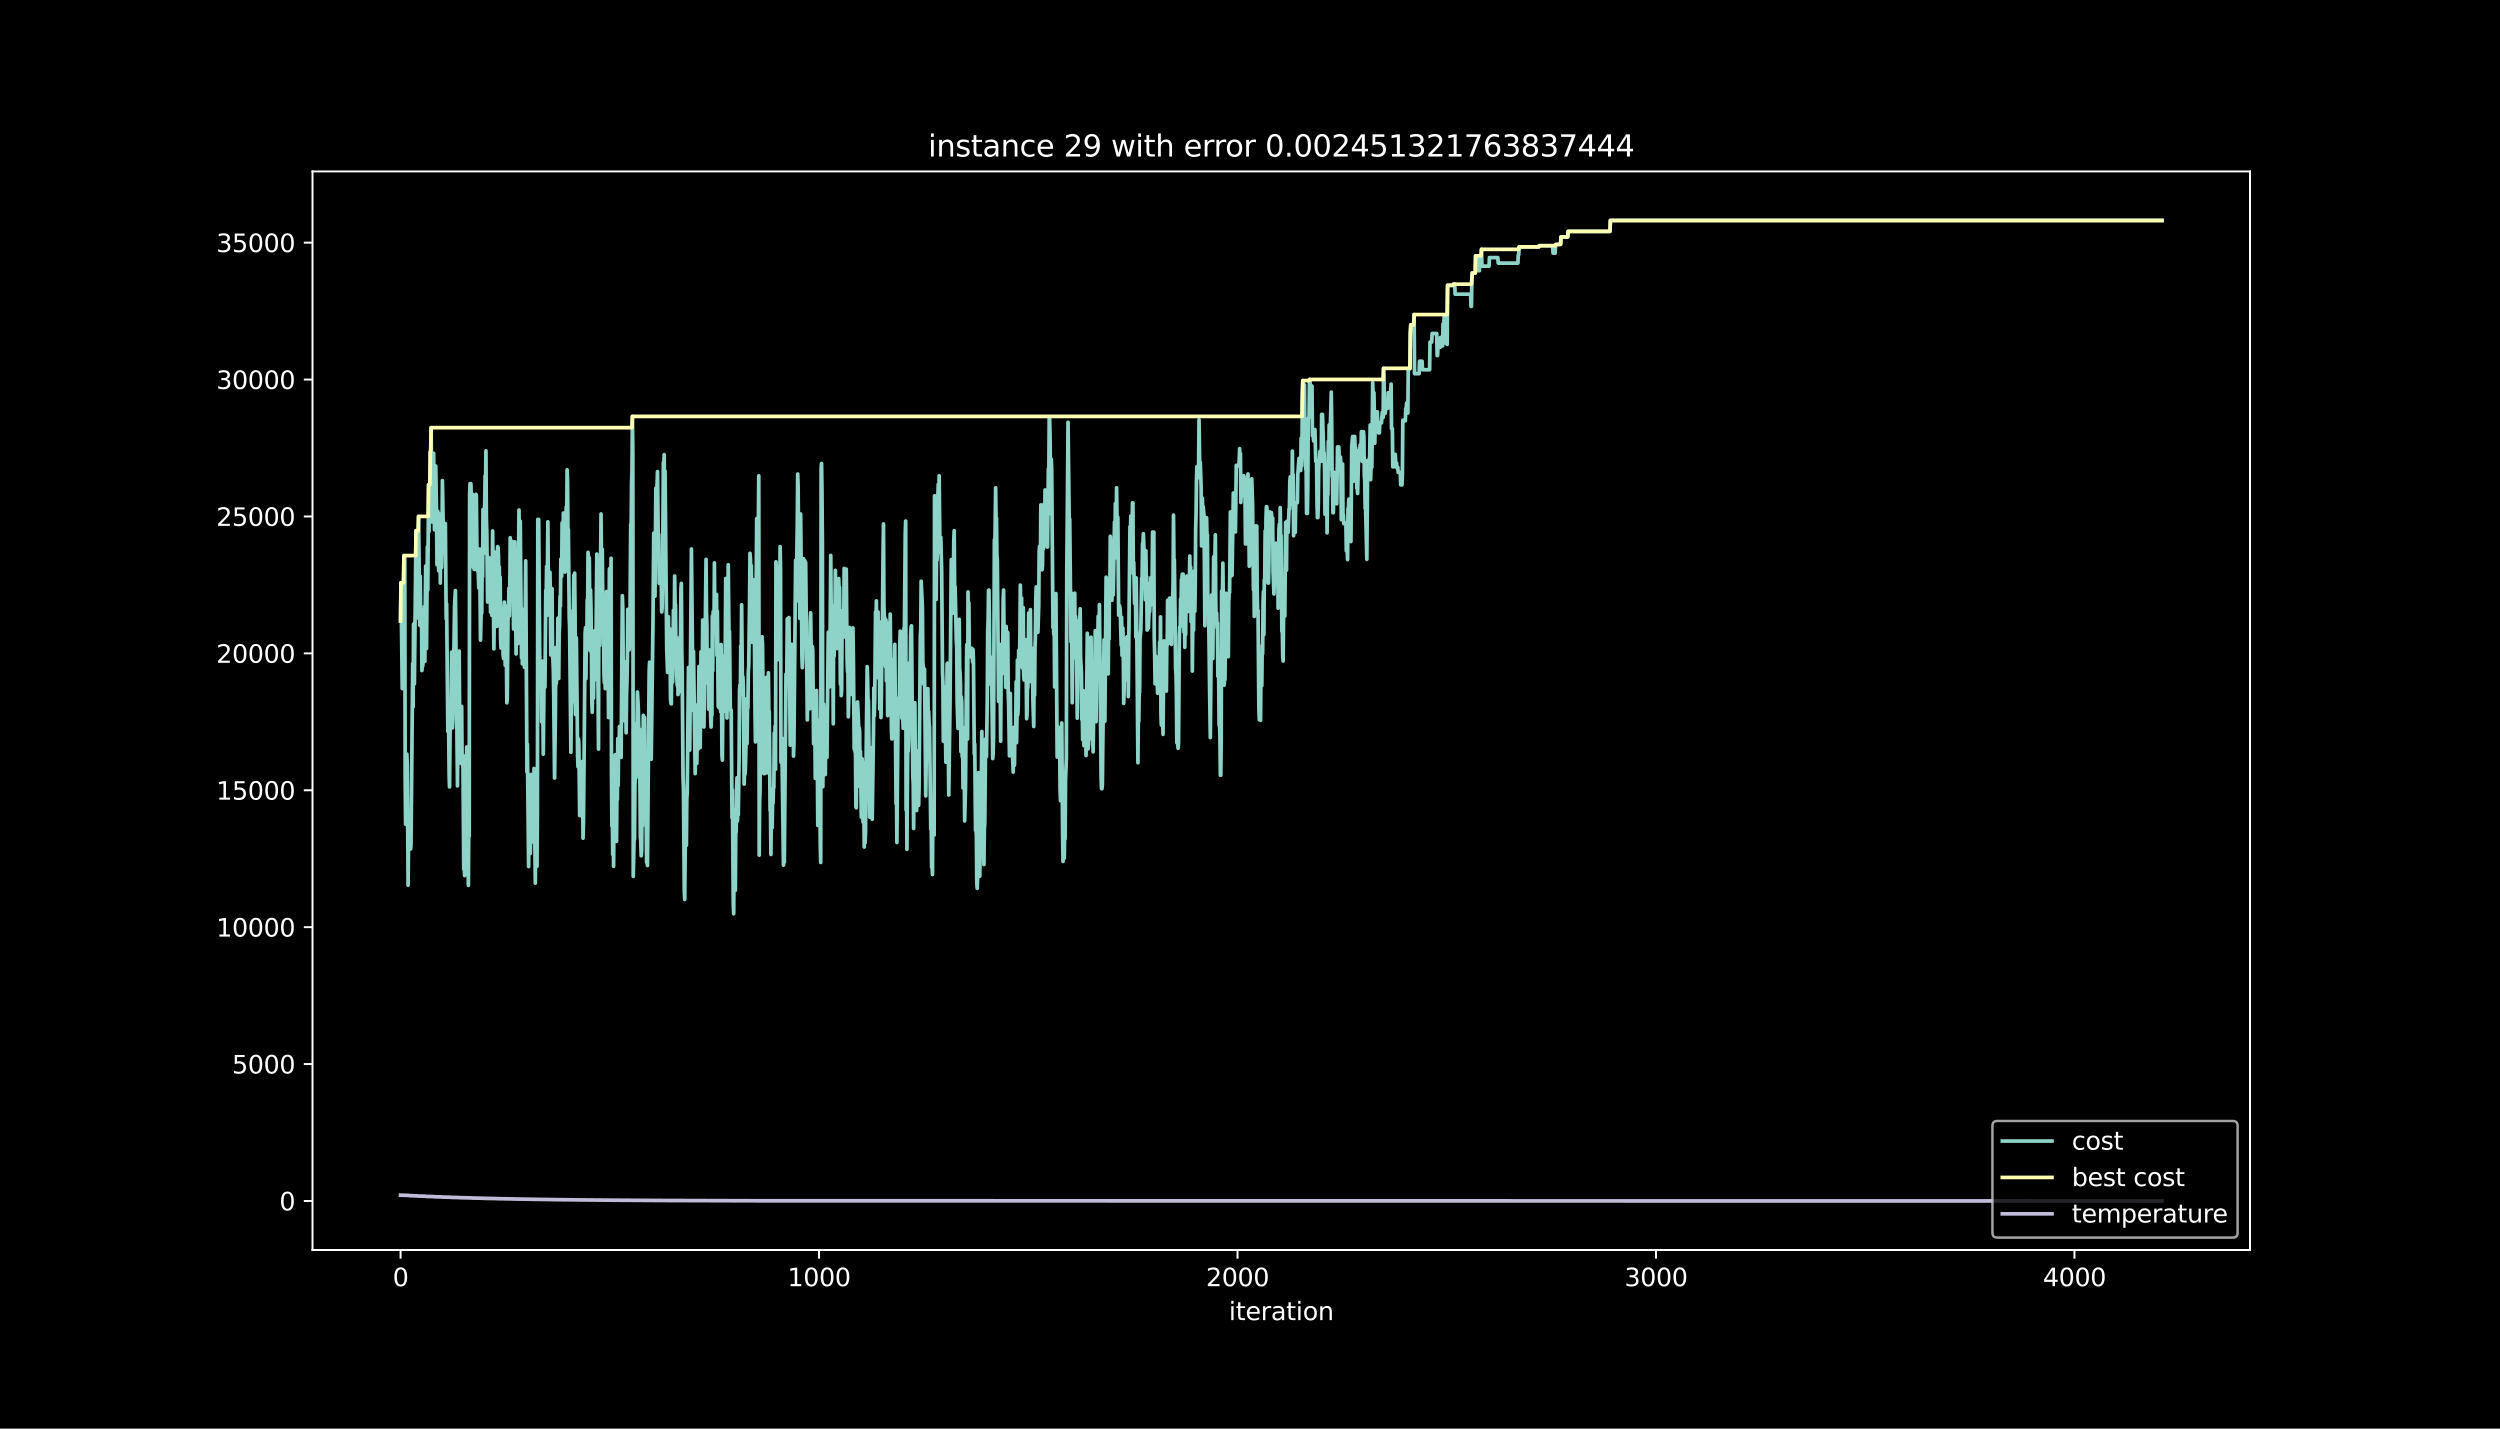 <?xml version="1.0" encoding="utf-8" standalone="no"?>
<!DOCTYPE svg PUBLIC "-//W3C//DTD SVG 1.1//EN"
  "http://www.w3.org/Graphics/SVG/1.1/DTD/svg11.dtd">
<svg height="576pt" version="1.1" viewBox="0 0 1008 576" width="1008pt" xmlns="http://www.w3.org/2000/svg" xmlns:xlink="http://www.w3.org/1999/xlink">
 <defs>
  <style type="text/css">*{stroke-linecap:butt;stroke-linejoin:round;}</style>
 </defs>
 <g id="figure_1">
  <g id="patch_1">
   <path d="M 0 576 
L 1008 576 
L 1008 0 
L 0 0 
z
"/>
  </g>
  <g id="axes_1">
   <g id="patch_2">
    <path d="M 126 504 
L 907.2 504 
L 907.2 69.12 
L 126 69.12 
z
"/>
   </g>
   <g id="matplotlib.axis_1">
    <g id="xtick_1">
     <g id="line2d_1">
      <defs>
       <path d="M 0 0 
L 0 3.5 
" id="m0b25e03f4f" style="stroke:#ffffff;stroke-width:0.8;"/>
      </defs>
      <g>
       <use style="fill:#ffffff;stroke:#ffffff;stroke-width:0.8;" x="161.509" xlink:href="#m0b25e03f4f" y="504"/>
      </g>
     </g>
     <g id="text_1">
      <!-- 0 -->
      <g style="fill:#ffffff;" transform="translate(158.328 518.598)scale(0.1 -0.1)">
       <defs>
        <path d="M 2034 4250 
Q 1547 4250 1301 3770 
Q 1056 3291 1056 2328 
Q 1056 1369 1301 889 
Q 1547 409 2034 409 
Q 2525 409 2770 889 
Q 3016 1369 3016 2328 
Q 3016 3291 2770 3770 
Q 2525 4250 2034 4250 
z
M 2034 4750 
Q 2819 4750 3233 4129 
Q 3647 3509 3647 2328 
Q 3647 1150 3233 529 
Q 2819 -91 2034 -91 
Q 1250 -91 836 529 
Q 422 1150 422 2328 
Q 422 3509 836 4129 
Q 1250 4750 2034 4750 
z
" id="DejaVuSans-30" transform="scale(0.016)"/>
       </defs>
       <use xlink:href="#DejaVuSans-30"/>
      </g>
     </g>
    </g>
    <g id="xtick_2">
     <g id="line2d_2">
      <g>
       <use style="fill:#ffffff;stroke:#ffffff;stroke-width:0.8;" x="330.238" xlink:href="#m0b25e03f4f" y="504"/>
      </g>
     </g>
     <g id="text_2">
      <!-- 1000 -->
      <g style="fill:#ffffff;" transform="translate(317.513 518.598)scale(0.1 -0.1)">
       <defs>
        <path d="M 794 531 
L 1825 531 
L 1825 4091 
L 703 3866 
L 703 4441 
L 1819 4666 
L 2450 4666 
L 2450 531 
L 3481 531 
L 3481 0 
L 794 0 
L 794 531 
z
" id="DejaVuSans-31" transform="scale(0.016)"/>
       </defs>
       <use xlink:href="#DejaVuSans-31"/>
       <use x="63.623" xlink:href="#DejaVuSans-30"/>
       <use x="127.246" xlink:href="#DejaVuSans-30"/>
       <use x="190.869" xlink:href="#DejaVuSans-30"/>
      </g>
     </g>
    </g>
    <g id="xtick_3">
     <g id="line2d_3">
      <g>
       <use style="fill:#ffffff;stroke:#ffffff;stroke-width:0.8;" x="498.968" xlink:href="#m0b25e03f4f" y="504"/>
      </g>
     </g>
     <g id="text_3">
      <!-- 2000 -->
      <g style="fill:#ffffff;" transform="translate(486.243 518.598)scale(0.1 -0.1)">
       <defs>
        <path d="M 1228 531 
L 3431 531 
L 3431 0 
L 469 0 
L 469 531 
Q 828 903 1448 1529 
Q 2069 2156 2228 2338 
Q 2531 2678 2651 2914 
Q 2772 3150 2772 3378 
Q 2772 3750 2511 3984 
Q 2250 4219 1831 4219 
Q 1534 4219 1204 4116 
Q 875 4013 500 3803 
L 500 4441 
Q 881 4594 1212 4672 
Q 1544 4750 1819 4750 
Q 2544 4750 2975 4387 
Q 3406 4025 3406 3419 
Q 3406 3131 3298 2873 
Q 3191 2616 2906 2266 
Q 2828 2175 2409 1742 
Q 1991 1309 1228 531 
z
" id="DejaVuSans-32" transform="scale(0.016)"/>
       </defs>
       <use xlink:href="#DejaVuSans-32"/>
       <use x="63.623" xlink:href="#DejaVuSans-30"/>
       <use x="127.246" xlink:href="#DejaVuSans-30"/>
       <use x="190.869" xlink:href="#DejaVuSans-30"/>
      </g>
     </g>
    </g>
    <g id="xtick_4">
     <g id="line2d_4">
      <g>
       <use style="fill:#ffffff;stroke:#ffffff;stroke-width:0.8;" x="667.697" xlink:href="#m0b25e03f4f" y="504"/>
      </g>
     </g>
     <g id="text_4">
      <!-- 3000 -->
      <g style="fill:#ffffff;" transform="translate(654.972 518.598)scale(0.1 -0.1)">
       <defs>
        <path d="M 2597 2516 
Q 3050 2419 3304 2112 
Q 3559 1806 3559 1356 
Q 3559 666 3084 287 
Q 2609 -91 1734 -91 
Q 1441 -91 1130 -33 
Q 819 25 488 141 
L 488 750 
Q 750 597 1062 519 
Q 1375 441 1716 441 
Q 2309 441 2620 675 
Q 2931 909 2931 1356 
Q 2931 1769 2642 2001 
Q 2353 2234 1838 2234 
L 1294 2234 
L 1294 2753 
L 1863 2753 
Q 2328 2753 2575 2939 
Q 2822 3125 2822 3475 
Q 2822 3834 2567 4026 
Q 2313 4219 1838 4219 
Q 1578 4219 1281 4162 
Q 984 4106 628 3988 
L 628 4550 
Q 988 4650 1302 4700 
Q 1616 4750 1894 4750 
Q 2613 4750 3031 4423 
Q 3450 4097 3450 3541 
Q 3450 3153 3228 2886 
Q 3006 2619 2597 2516 
z
" id="DejaVuSans-33" transform="scale(0.016)"/>
       </defs>
       <use xlink:href="#DejaVuSans-33"/>
       <use x="63.623" xlink:href="#DejaVuSans-30"/>
       <use x="127.246" xlink:href="#DejaVuSans-30"/>
       <use x="190.869" xlink:href="#DejaVuSans-30"/>
      </g>
     </g>
    </g>
    <g id="xtick_5">
     <g id="line2d_5">
      <g>
       <use style="fill:#ffffff;stroke:#ffffff;stroke-width:0.8;" x="836.426" xlink:href="#m0b25e03f4f" y="504"/>
      </g>
     </g>
     <g id="text_5">
      <!-- 4000 -->
      <g style="fill:#ffffff;" transform="translate(823.701 518.598)scale(0.1 -0.1)">
       <defs>
        <path d="M 2419 4116 
L 825 1625 
L 2419 1625 
L 2419 4116 
z
M 2253 4666 
L 3047 4666 
L 3047 1625 
L 3713 1625 
L 3713 1100 
L 3047 1100 
L 3047 0 
L 2419 0 
L 2419 1100 
L 313 1100 
L 313 1709 
L 2253 4666 
z
" id="DejaVuSans-34" transform="scale(0.016)"/>
       </defs>
       <use xlink:href="#DejaVuSans-34"/>
       <use x="63.623" xlink:href="#DejaVuSans-30"/>
       <use x="127.246" xlink:href="#DejaVuSans-30"/>
       <use x="190.869" xlink:href="#DejaVuSans-30"/>
      </g>
     </g>
    </g>
    <g id="text_6">
     <!-- iteration -->
     <g style="fill:#ffffff;" transform="translate(495.477 532.277)scale(0.1 -0.1)">
      <defs>
       <path d="M 603 3500 
L 1178 3500 
L 1178 0 
L 603 0 
L 603 3500 
z
M 603 4863 
L 1178 4863 
L 1178 4134 
L 603 4134 
L 603 4863 
z
" id="DejaVuSans-69" transform="scale(0.016)"/>
       <path d="M 1172 4494 
L 1172 3500 
L 2356 3500 
L 2356 3053 
L 1172 3053 
L 1172 1153 
Q 1172 725 1289 603 
Q 1406 481 1766 481 
L 2356 481 
L 2356 0 
L 1766 0 
Q 1100 0 847 248 
Q 594 497 594 1153 
L 594 3053 
L 172 3053 
L 172 3500 
L 594 3500 
L 594 4494 
L 1172 4494 
z
" id="DejaVuSans-74" transform="scale(0.016)"/>
       <path d="M 3597 1894 
L 3597 1613 
L 953 1613 
Q 991 1019 1311 708 
Q 1631 397 2203 397 
Q 2534 397 2845 478 
Q 3156 559 3463 722 
L 3463 178 
Q 3153 47 2828 -22 
Q 2503 -91 2169 -91 
Q 1331 -91 842 396 
Q 353 884 353 1716 
Q 353 2575 817 3079 
Q 1281 3584 2069 3584 
Q 2775 3584 3186 3129 
Q 3597 2675 3597 1894 
z
M 3022 2063 
Q 3016 2534 2758 2815 
Q 2500 3097 2075 3097 
Q 1594 3097 1305 2825 
Q 1016 2553 972 2059 
L 3022 2063 
z
" id="DejaVuSans-65" transform="scale(0.016)"/>
       <path d="M 2631 2963 
Q 2534 3019 2420 3045 
Q 2306 3072 2169 3072 
Q 1681 3072 1420 2755 
Q 1159 2438 1159 1844 
L 1159 0 
L 581 0 
L 581 3500 
L 1159 3500 
L 1159 2956 
Q 1341 3275 1631 3429 
Q 1922 3584 2338 3584 
Q 2397 3584 2469 3576 
Q 2541 3569 2628 3553 
L 2631 2963 
z
" id="DejaVuSans-72" transform="scale(0.016)"/>
       <path d="M 2194 1759 
Q 1497 1759 1228 1600 
Q 959 1441 959 1056 
Q 959 750 1161 570 
Q 1363 391 1709 391 
Q 2188 391 2477 730 
Q 2766 1069 2766 1631 
L 2766 1759 
L 2194 1759 
z
M 3341 1997 
L 3341 0 
L 2766 0 
L 2766 531 
Q 2569 213 2275 61 
Q 1981 -91 1556 -91 
Q 1019 -91 701 211 
Q 384 513 384 1019 
Q 384 1609 779 1909 
Q 1175 2209 1959 2209 
L 2766 2209 
L 2766 2266 
Q 2766 2663 2505 2880 
Q 2244 3097 1772 3097 
Q 1472 3097 1187 3025 
Q 903 2953 641 2809 
L 641 3341 
Q 956 3463 1253 3523 
Q 1550 3584 1831 3584 
Q 2591 3584 2966 3190 
Q 3341 2797 3341 1997 
z
" id="DejaVuSans-61" transform="scale(0.016)"/>
       <path d="M 1959 3097 
Q 1497 3097 1228 2736 
Q 959 2375 959 1747 
Q 959 1119 1226 758 
Q 1494 397 1959 397 
Q 2419 397 2687 759 
Q 2956 1122 2956 1747 
Q 2956 2369 2687 2733 
Q 2419 3097 1959 3097 
z
M 1959 3584 
Q 2709 3584 3137 3096 
Q 3566 2609 3566 1747 
Q 3566 888 3137 398 
Q 2709 -91 1959 -91 
Q 1206 -91 779 398 
Q 353 888 353 1747 
Q 353 2609 779 3096 
Q 1206 3584 1959 3584 
z
" id="DejaVuSans-6f" transform="scale(0.016)"/>
       <path d="M 3513 2113 
L 3513 0 
L 2938 0 
L 2938 2094 
Q 2938 2591 2744 2837 
Q 2550 3084 2163 3084 
Q 1697 3084 1428 2787 
Q 1159 2491 1159 1978 
L 1159 0 
L 581 0 
L 581 3500 
L 1159 3500 
L 1159 2956 
Q 1366 3272 1645 3428 
Q 1925 3584 2291 3584 
Q 2894 3584 3203 3211 
Q 3513 2838 3513 2113 
z
" id="DejaVuSans-6e" transform="scale(0.016)"/>
      </defs>
      <use xlink:href="#DejaVuSans-69"/>
      <use x="27.783" xlink:href="#DejaVuSans-74"/>
      <use x="66.992" xlink:href="#DejaVuSans-65"/>
      <use x="128.516" xlink:href="#DejaVuSans-72"/>
      <use x="169.629" xlink:href="#DejaVuSans-61"/>
      <use x="230.908" xlink:href="#DejaVuSans-74"/>
      <use x="270.117" xlink:href="#DejaVuSans-69"/>
      <use x="297.9" xlink:href="#DejaVuSans-6f"/>
      <use x="359.082" xlink:href="#DejaVuSans-6e"/>
     </g>
    </g>
   </g>
   <g id="matplotlib.axis_2">
    <g id="ytick_1">
     <g id="line2d_6">
      <defs>
       <path d="M 0 0 
L -3.5 0 
" id="mc9e3de9d31" style="stroke:#ffffff;stroke-width:0.8;"/>
      </defs>
      <g>
       <use style="fill:#ffffff;stroke:#ffffff;stroke-width:0.8;" x="126" xlink:href="#mc9e3de9d31" y="484.233"/>
      </g>
     </g>
     <g id="text_7">
      <!-- 0 -->
      <g style="fill:#ffffff;" transform="translate(112.638 488.032)scale(0.1 -0.1)">
       <use xlink:href="#DejaVuSans-30"/>
      </g>
     </g>
    </g>
    <g id="ytick_2">
     <g id="line2d_7">
      <g>
       <use style="fill:#ffffff;stroke:#ffffff;stroke-width:0.8;" x="126" xlink:href="#mc9e3de9d31" y="429.034"/>
      </g>
     </g>
     <g id="text_8">
      <!-- 5000 -->
      <g style="fill:#ffffff;" transform="translate(93.55 432.833)scale(0.1 -0.1)">
       <defs>
        <path d="M 691 4666 
L 3169 4666 
L 3169 4134 
L 1269 4134 
L 1269 2991 
Q 1406 3038 1543 3061 
Q 1681 3084 1819 3084 
Q 2600 3084 3056 2656 
Q 3513 2228 3513 1497 
Q 3513 744 3044 326 
Q 2575 -91 1722 -91 
Q 1428 -91 1123 -41 
Q 819 9 494 109 
L 494 744 
Q 775 591 1075 516 
Q 1375 441 1709 441 
Q 2250 441 2565 725 
Q 2881 1009 2881 1497 
Q 2881 1984 2565 2268 
Q 2250 2553 1709 2553 
Q 1456 2553 1204 2497 
Q 953 2441 691 2322 
L 691 4666 
z
" id="DejaVuSans-35" transform="scale(0.016)"/>
       </defs>
       <use xlink:href="#DejaVuSans-35"/>
       <use x="63.623" xlink:href="#DejaVuSans-30"/>
       <use x="127.246" xlink:href="#DejaVuSans-30"/>
       <use x="190.869" xlink:href="#DejaVuSans-30"/>
      </g>
     </g>
    </g>
    <g id="ytick_3">
     <g id="line2d_8">
      <g>
       <use style="fill:#ffffff;stroke:#ffffff;stroke-width:0.8;" x="126" xlink:href="#mc9e3de9d31" y="373.835"/>
      </g>
     </g>
     <g id="text_9">
      <!-- 10000 -->
      <g style="fill:#ffffff;" transform="translate(87.188 377.634)scale(0.1 -0.1)">
       <use xlink:href="#DejaVuSans-31"/>
       <use x="63.623" xlink:href="#DejaVuSans-30"/>
       <use x="127.246" xlink:href="#DejaVuSans-30"/>
       <use x="190.869" xlink:href="#DejaVuSans-30"/>
       <use x="254.492" xlink:href="#DejaVuSans-30"/>
      </g>
     </g>
    </g>
    <g id="ytick_4">
     <g id="line2d_9">
      <g>
       <use style="fill:#ffffff;stroke:#ffffff;stroke-width:0.8;" x="126" xlink:href="#mc9e3de9d31" y="318.636"/>
      </g>
     </g>
     <g id="text_10">
      <!-- 15000 -->
      <g style="fill:#ffffff;" transform="translate(87.188 322.435)scale(0.1 -0.1)">
       <use xlink:href="#DejaVuSans-31"/>
       <use x="63.623" xlink:href="#DejaVuSans-35"/>
       <use x="127.246" xlink:href="#DejaVuSans-30"/>
       <use x="190.869" xlink:href="#DejaVuSans-30"/>
       <use x="254.492" xlink:href="#DejaVuSans-30"/>
      </g>
     </g>
    </g>
    <g id="ytick_5">
     <g id="line2d_10">
      <g>
       <use style="fill:#ffffff;stroke:#ffffff;stroke-width:0.8;" x="126" xlink:href="#mc9e3de9d31" y="263.437"/>
      </g>
     </g>
     <g id="text_11">
      <!-- 20000 -->
      <g style="fill:#ffffff;" transform="translate(87.188 267.236)scale(0.1 -0.1)">
       <use xlink:href="#DejaVuSans-32"/>
       <use x="63.623" xlink:href="#DejaVuSans-30"/>
       <use x="127.246" xlink:href="#DejaVuSans-30"/>
       <use x="190.869" xlink:href="#DejaVuSans-30"/>
       <use x="254.492" xlink:href="#DejaVuSans-30"/>
      </g>
     </g>
    </g>
    <g id="ytick_6">
     <g id="line2d_11">
      <g>
       <use style="fill:#ffffff;stroke:#ffffff;stroke-width:0.8;" x="126" xlink:href="#mc9e3de9d31" y="208.238"/>
      </g>
     </g>
     <g id="text_12">
      <!-- 25000 -->
      <g style="fill:#ffffff;" transform="translate(87.188 212.038)scale(0.1 -0.1)">
       <use xlink:href="#DejaVuSans-32"/>
       <use x="63.623" xlink:href="#DejaVuSans-35"/>
       <use x="127.246" xlink:href="#DejaVuSans-30"/>
       <use x="190.869" xlink:href="#DejaVuSans-30"/>
       <use x="254.492" xlink:href="#DejaVuSans-30"/>
      </g>
     </g>
    </g>
    <g id="ytick_7">
     <g id="line2d_12">
      <g>
       <use style="fill:#ffffff;stroke:#ffffff;stroke-width:0.8;" x="126" xlink:href="#mc9e3de9d31" y="153.039"/>
      </g>
     </g>
     <g id="text_13">
      <!-- 30000 -->
      <g style="fill:#ffffff;" transform="translate(87.188 156.839)scale(0.1 -0.1)">
       <use xlink:href="#DejaVuSans-33"/>
       <use x="63.623" xlink:href="#DejaVuSans-30"/>
       <use x="127.246" xlink:href="#DejaVuSans-30"/>
       <use x="190.869" xlink:href="#DejaVuSans-30"/>
       <use x="254.492" xlink:href="#DejaVuSans-30"/>
      </g>
     </g>
    </g>
    <g id="ytick_8">
     <g id="line2d_13">
      <g>
       <use style="fill:#ffffff;stroke:#ffffff;stroke-width:0.8;" x="126" xlink:href="#mc9e3de9d31" y="97.841"/>
      </g>
     </g>
     <g id="text_14">
      <!-- 35000 -->
      <g style="fill:#ffffff;" transform="translate(87.188 101.64)scale(0.1 -0.1)">
       <use xlink:href="#DejaVuSans-33"/>
       <use x="63.623" xlink:href="#DejaVuSans-35"/>
       <use x="127.246" xlink:href="#DejaVuSans-30"/>
       <use x="190.869" xlink:href="#DejaVuSans-30"/>
       <use x="254.492" xlink:href="#DejaVuSans-30"/>
      </g>
     </g>
    </g>
   </g>
   <g id="line2d_14">
    <path clip-path="url(#p3ea5fa0b5c)" d="M 161.509 250.333 
L 161.678 234.955 
L 162.184 277.623 
L 162.353 257.939 
L 162.521 262.399 
L 162.859 224.036 
L 163.028 243.72 
L 163.196 223.992 
L 163.365 312.653 
L 163.534 332.336 
L 163.871 326.077 
L 164.04 304.041 
L 164.209 308.502 
L 164.546 356.889 
L 164.715 339.446 
L 164.884 336.002 
L 165.052 329.179 
L 165.221 338.055 
L 165.559 342.316 
L 165.727 340.086 
L 166.402 267.599 
L 166.571 285.042 
L 166.74 251.603 
L 166.908 253.667 
L 167.077 275.769 
L 167.583 229.368 
L 167.752 213.99 
L 168.09 249.141 
L 168.258 237.185 
L 168.427 249.141 
L 168.764 208.205 
L 169.271 252.143 
L 169.439 232.371 
L 169.608 252.055 
L 169.777 251.801 
L 169.946 245.807 
L 170.114 270.37 
L 170.283 268.14 
L 170.452 268.504 
L 170.62 266.473 
L 170.789 248.5 
L 170.958 250.532 
L 171.127 244.537 
L 171.295 266.639 
L 171.633 228.231 
L 171.97 261.483 
L 172.308 220.481 
L 172.476 237.924 
L 172.814 195.41 
L 172.983 214.31 
L 173.151 196.867 
L 173.32 201.89 
L 173.489 182.162 
L 173.658 183.664 
L 173.826 172.425 
L 174.164 210.457 
L 174.333 199.23 
L 174.501 203.69 
L 174.67 201.659 
L 174.839 182.758 
L 175.176 213.615 
L 175.514 205.324 
L 175.682 187.881 
L 176.02 207.852 
L 176.189 227.724 
L 176.357 206.218 
L 176.526 206.174 
L 176.695 212.168 
L 176.863 230.141 
L 177.032 225.217 
L 177.201 207.245 
L 177.37 211.274 
L 177.538 235.098 
L 177.707 212.996 
L 178.045 228.827 
L 178.213 217.589 
L 178.382 193.765 
L 178.888 222.8 
L 179.057 223.054 
L 179.226 221.552 
L 179.394 223.054 
L 179.563 211.098 
L 179.901 249.505 
L 180.069 243.51 
L 180.576 294.923 
L 180.744 290.893 
L 180.913 294.923 
L 181.082 312.365 
L 181.25 317.289 
L 181.588 284.832 
L 181.757 288.277 
L 181.925 286.775 
L 182.094 262.951 
L 182.263 287.515 
L 182.432 293.51 
L 182.6 290.065 
L 183.275 244.504 
L 183.613 238.112 
L 183.781 253.49 
L 183.95 280.626 
L 184.119 284.656 
L 184.456 316.859 
L 184.794 271.706 
L 184.962 273.737 
L 185.131 262.51 
L 185.469 307.663 
L 185.637 303.633 
L 185.806 307.464 
L 185.975 286.875 
L 186.144 284.843 
L 186.312 306.349 
L 186.481 308.38 
L 186.65 304.549 
L 186.987 350.475 
L 187.156 348.443 
L 187.325 353.036 
L 187.662 342.018 
L 187.831 322.334 
L 188 328.329 
L 188.168 301.193 
L 188.506 336.09 
L 188.675 339.534 
L 188.843 356.977 
L 189.012 333.153 
L 189.181 337.183 
L 189.349 199.462 
L 189.518 195.002 
L 189.687 199.594 
L 189.856 195.002 
L 190.024 200.996 
L 190.193 228.132 
L 190.362 204.308 
L 190.531 199.285 
L 190.699 204.308 
L 190.868 228.872 
L 191.037 227.37 
L 191.205 229.6 
L 191.374 224.677 
L 191.543 200.113 
L 191.712 219.885 
L 191.88 199.296 
L 192.049 199.55 
L 192.387 229.931 
L 192.555 223.109 
L 193.061 237.085 
L 193.399 221.398 
L 193.736 258.083 
L 194.074 243.212 
L 194.243 247.242 
L 194.411 225.736 
L 194.58 232.559 
L 194.749 205.423 
L 194.918 208.868 
L 195.086 223.098 
L 195.424 203.844 
L 195.592 191.888 
L 195.761 196.348 
L 195.93 181.765 
L 196.099 208.901 
L 196.267 213.924 
L 196.605 242.738 
L 196.774 242.484 
L 196.942 239.039 
L 197.111 224.809 
L 197.28 240.187 
L 197.448 233.365 
L 197.617 234.866 
L 197.786 246.822 
L 197.955 245.321 
L 198.123 241.291 
L 198.292 248.114 
L 198.461 236.158 
L 198.63 214.056 
L 199.136 261.627 
L 199.304 246.248 
L 199.473 242.417 
L 199.642 222.645 
L 199.811 234.601 
L 199.979 227.779 
L 200.317 252.574 
L 200.486 225.438 
L 200.654 220.415 
L 200.823 220.669 
L 200.992 224.5 
L 201.16 246.005 
L 201.329 228.563 
L 201.498 243.941 
L 201.667 232.713 
L 201.835 257.277 
L 202.004 261.307 
L 202.173 256.714 
L 202.342 245.475 
L 202.51 251.47 
L 202.679 246.546 
L 202.848 263.989 
L 203.017 265.491 
L 203.185 246.59 
L 203.354 242.76 
L 203.523 246.204 
L 203.691 268.239 
L 203.86 264.795 
L 204.029 249.417 
L 204.366 283.375 
L 204.535 281.311 
L 204.873 244.107 
L 205.041 246.337 
L 205.21 237.129 
L 205.379 248.357 
L 205.547 239.481 
L 205.716 216.805 
L 205.885 223.628 
L 206.054 219.035 
L 206.222 233.619 
L 206.391 218.24 
L 206.56 229.479 
L 206.729 225.019 
L 206.897 229.048 
L 207.066 253.612 
L 207.235 248.589 
L 207.403 237.361 
L 207.572 218.461 
L 207.741 230.417 
L 208.078 263.68 
L 208.416 225.273 
L 208.753 259.551 
L 209.259 205.633 
L 209.428 219.863 
L 209.597 221.365 
L 209.766 210.126 
L 210.272 265.226 
L 210.441 245.542 
L 210.609 267.643 
L 210.778 249.671 
L 210.947 254.694 
L 211.116 265.921 
L 211.284 248.478 
L 211.453 269.067 
L 211.622 265.623 
L 211.959 226.134 
L 212.465 311.25 
L 212.634 300.012 
L 213.14 349.382 
L 213.309 329.654 
L 213.478 340.892 
L 213.646 321.992 
L 213.815 344.094 
L 213.984 332.855 
L 214.153 312.266 
L 214.321 332.038 
L 214.49 317.455 
L 214.659 319.685 
L 214.828 339.413 
L 214.996 327.457 
L 215.165 329.521 
L 215.334 309.837 
L 215.84 356.061 
L 216.009 331.497 
L 216.177 325.503 
L 216.346 344.403 
L 216.515 349.327 
L 216.684 327.225 
L 216.852 209.42 
L 217.021 209.673 
L 217.19 209.42 
L 217.696 275.228 
L 217.865 268.405 
L 218.033 272.865 
L 218.202 271.364 
L 218.371 291.048 
L 218.708 266.595 
L 219.046 304.075 
L 219.383 271.375 
L 219.721 277.049 
L 220.058 238.09 
L 220.227 240.32 
L 220.396 228.364 
L 220.564 248.136 
L 220.902 210.391 
L 221.071 231.897 
L 221.239 235.341 
L 221.408 230.748 
L 221.577 232.78 
L 221.745 230.748 
L 221.914 241.987 
L 222.083 264.089 
L 222.252 257.266 
L 222.42 255.202 
L 222.589 237.328 
L 222.758 261.892 
L 223.095 269.73 
L 223.264 280.957 
L 223.601 313.701 
L 223.939 288.244 
L 224.108 261.108 
L 224.276 275.691 
L 224.445 273.66 
L 224.783 264.607 
L 224.951 249.229 
L 225.12 268.957 
L 225.289 273.55 
L 225.458 255.577 
L 225.626 251.746 
L 225.795 240.508 
L 225.964 244.338 
L 226.132 225.438 
L 226.47 232.393 
L 226.639 210.888 
L 226.807 225.118 
L 226.976 221.089 
L 227.145 206.858 
L 227.482 213.548 
L 227.651 208.625 
L 227.82 230.66 
L 227.988 228.596 
L 228.157 208.823 
L 228.326 204.231 
L 228.495 209.155 
L 228.663 189.427 
L 228.832 194.019 
L 229.001 215.525 
L 229.17 213.493 
L 229.507 248.644 
L 229.676 253.667 
L 230.182 303.313 
L 230.351 285.439 
L 230.519 281.609 
L 230.688 283.11 
L 231.026 245.983 
L 231.194 246.237 
L 231.363 232.007 
L 231.532 251.691 
L 231.7 231.102 
L 231.869 248.545 
L 232.038 288.1 
L 232.207 284.269 
L 232.375 257.133 
L 232.713 286.731 
L 232.882 304.704 
L 233.05 309.164 
L 233.219 297.925 
L 233.388 300.155 
L 233.725 328.837 
L 233.894 317.598 
L 234.063 328.837 
L 234.231 324.807 
L 234.569 309.109 
L 234.738 307.044 
L 234.906 318.283 
L 235.075 337.967 
L 235.244 331.972 
L 235.581 297.97 
L 235.919 255.279 
L 236.087 253.049 
L 236.256 273.638 
L 236.425 255.665 
L 236.594 261.66 
L 236.762 241.932 
L 236.931 246.524 
L 237.1 222.7 
L 237.269 224.93 
L 237.437 229.854 
L 237.606 224.93 
L 237.943 262.41 
L 238.112 237.847 
L 238.281 244.67 
L 238.45 258.9 
L 238.618 282.724 
L 238.787 287.184 
L 238.956 275.945 
L 239.293 281.476 
L 239.462 267.246 
L 239.631 272.17 
L 239.8 254.296 
L 239.968 274.024 
L 240.137 262.797 
L 240.306 259.352 
L 240.643 223.385 
L 240.812 234.612 
L 241.318 302.032 
L 241.487 234.612 
L 241.656 233.111 
L 241.824 260.247 
L 241.993 249.019 
L 242.33 207.234 
L 242.668 242.053 
L 242.837 221.464 
L 243.005 239.437 
L 243.174 240.938 
L 243.343 252.166 
L 243.512 271.849 
L 243.68 275.294 
L 243.849 266.418 
L 244.018 277.656 
L 244.186 257.972 
L 244.355 255.941 
L 244.524 238.498 
L 244.861 275.912 
L 245.199 268.758 
L 245.368 289.348 
L 245.705 229.424 
L 245.874 229.17 
L 246.042 233.63 
L 246.211 244.857 
L 246.38 225.085 
L 246.549 311.56 
L 246.717 333.065 
L 246.886 327.07 
L 247.055 344.513 
L 247.224 324.741 
L 247.392 349.305 
L 247.73 309.826 
L 247.899 308.325 
L 248.067 304.295 
L 248.236 321.738 
L 248.405 317.146 
L 248.573 339.247 
L 248.742 320.347 
L 248.911 322.379 
L 249.08 297.815 
L 249.248 316.715 
L 249.417 299.272 
L 249.586 304.196 
L 249.755 292.958 
L 250.092 297.252 
L 250.261 293.421 
L 250.429 305.377 
L 250.936 240.187 
L 251.104 244.78 
L 251.273 268.604 
L 251.442 266.539 
L 251.611 288.575 
L 251.779 290.639 
L 251.948 288.409 
L 252.117 266.904 
L 252.285 275.78 
L 252.454 295.464 
L 252.623 280.085 
L 252.792 275.161 
L 252.96 266.285 
L 253.129 245.696 
L 253.298 247.198 
L 253.635 262.068 
L 253.804 260.037 
L 253.973 253.214 
L 254.31 211.385 
L 254.479 213.416 
L 254.648 194.516 
L 254.816 189.923 
L 254.985 167.888 
L 255.154 183.266 
L 255.323 353.378 
L 255.66 338.121 
L 255.829 338.375 
L 255.998 316.34 
L 256.335 309.087 
L 256.504 311.317 
L 256.672 291.544 
L 256.841 293.609 
L 257.01 279.025 
L 257.347 285.086 
L 257.516 293.962 
L 257.685 313.646 
L 257.854 293.962 
L 258.191 337.558 
L 258.36 339.06 
L 258.528 345.054 
L 258.697 342.99 
L 258.866 318.426 
L 259.035 333.01 
L 259.372 288.431 
L 259.541 310.467 
L 259.71 308.965 
L 259.878 289.237 
L 260.047 316.373 
L 260.216 310.378 
L 260.384 328.252 
L 260.553 330.316 
L 260.722 347.759 
L 260.891 345.529 
L 261.059 348.973 
L 261.734 270.834 
L 261.903 267.003 
L 262.072 272.998 
L 262.241 292.682 
L 262.409 294.912 
L 262.578 306.139 
L 262.915 279.39 
L 263.253 253.568 
L 263.59 214.984 
L 263.759 237.019 
L 263.928 225.792 
L 264.097 240.375 
L 264.434 196.834 
L 264.603 201.857 
L 264.771 199.627 
L 265.109 190.144 
L 265.446 220.073 
L 265.615 215.48 
L 265.784 235.208 
L 265.953 233.177 
L 266.121 227.183 
L 266.459 230.914 
L 266.627 235.507 
L 266.796 246.734 
L 266.965 245.233 
L 267.134 233.277 
L 267.471 186.413 
L 267.64 187.914 
L 267.809 183.322 
L 267.977 210.457 
L 268.146 189.868 
L 268.821 261.494 
L 269.158 271.11 
L 269.327 266.087 
L 269.496 248.644 
L 269.665 268.328 
L 269.833 253.744 
L 270.002 253.49 
L 270.171 259.485 
L 270.34 281.52 
L 270.508 283.552 
L 270.677 283.806 
L 270.846 268.427 
L 271.014 268.217 
L 271.183 275.04 
L 271.352 268.217 
L 271.521 246.116 
L 271.689 268.217 
L 272.027 232.25 
L 272.196 243.477 
L 272.364 243.731 
L 272.533 265.767 
L 272.702 256.891 
L 272.87 272.269 
L 273.039 276.299 
L 273.208 262.068 
L 273.377 280.041 
L 273.545 262.598 
L 273.714 274.554 
L 274.052 278.849 
L 274.22 256.747 
L 274.389 258.778 
L 274.558 237.273 
L 274.726 235.242 
L 274.895 262.377 
L 275.064 271.253 
L 275.401 313.348 
L 275.57 317.941 
L 275.908 359.207 
L 276.076 362.652 
L 276.414 328.66 
L 276.583 326.596 
L 276.751 340.826 
L 276.92 321.926 
L 277.089 319.696 
L 277.595 269.123 
L 277.764 288.023 
L 277.932 284.578 
L 278.101 302.452 
L 278.776 221.354 
L 279.451 286.466 
L 279.62 262.642 
L 280.295 311.913 
L 280.463 292.141 
L 280.632 287.217 
L 280.801 285.715 
L 280.969 307.817 
L 281.138 288.133 
L 281.307 284.104 
L 281.476 302.076 
L 281.813 268.747 
L 281.982 289.337 
L 282.151 282.514 
L 282.319 301.414 
L 282.657 262.786 
L 282.825 284.887 
L 282.994 291.71 
L 283.332 249.991 
L 283.669 288.663 
L 283.838 293.123 
L 284.007 271.618 
L 284.175 269.586 
L 284.682 225.527 
L 284.85 247.032 
L 285.019 251.625 
L 285.188 275.448 
L 285.356 264.21 
L 285.525 266.241 
L 285.694 285.925 
L 285.863 262.101 
L 286.031 281.829 
L 286.2 262.057 
L 286.369 267.08 
L 286.538 289.116 
L 286.706 293.145 
L 286.875 288.553 
L 287.044 288.299 
L 287.212 248.346 
L 287.381 270.447 
L 287.55 246.624 
L 287.887 254.098 
L 288.056 226.962 
L 288.225 254.098 
L 288.394 249.174 
L 288.731 255.069 
L 288.9 239.691 
L 289.068 264.254 
L 289.237 246.381 
L 289.575 284.843 
L 289.743 267.4 
L 289.912 285.373 
L 290.081 281.542 
L 290.25 260.953 
L 290.418 263.183 
L 290.587 287.007 
L 290.756 259.871 
L 291.093 304.45 
L 291.262 306.481 
L 291.599 264.607 
L 291.768 269.067 
L 291.937 267.003 
L 292.106 286.731 
L 292.274 284.501 
L 292.612 233.243 
L 292.949 262.355 
L 293.118 289.491 
L 293.624 227.712 
L 293.962 259.529 
L 294.13 254.605 
L 294.468 286.278 
L 294.637 286.532 
L 294.805 286.278 
L 295.143 329.742 
L 295.311 318.504 
L 295.649 363.833 
L 295.818 368.425 
L 296.155 326.419 
L 296.493 358.975 
L 296.661 335.152 
L 296.83 335.405 
L 296.999 317.433 
L 297.167 313.602 
L 297.336 331.045 
L 297.505 326.452 
L 297.674 328.484 
L 298.011 305.377 
L 298.18 278.242 
L 298.349 276.177 
L 298.517 280.207 
L 298.686 260.434 
L 298.855 265.358 
L 299.024 243.853 
L 299.361 277.767 
L 299.53 272.843 
L 299.698 276.674 
L 300.036 316.152 
L 300.205 310.158 
L 300.373 312.222 
L 300.542 310.158 
L 300.711 303.335 
L 300.88 281.829 
L 301.217 299.891 
L 301.386 285.66 
L 301.554 285.406 
L 301.723 270.823 
L 301.892 268.593 
L 302.229 241.987 
L 302.398 223.087 
L 302.567 225.317 
L 302.736 230.241 
L 302.904 228.011 
L 303.073 239.238 
L 303.242 258.966 
L 303.41 241.523 
L 303.579 255.754 
L 303.748 233.718 
L 303.917 242.594 
L 304.085 242.848 
L 304.423 287.184 
L 304.592 299.14 
L 304.76 237.505 
L 304.929 232.912 
L 305.098 209.088 
L 305.266 212.919 
L 305.435 230.793 
L 305.604 228.728 
L 305.941 191.844 
L 306.11 344.8 
L 306.279 323.295 
L 306.448 318.702 
L 306.616 294.139 
L 306.785 287.316 
L 306.954 271.938 
L 307.123 276.53 
L 307.291 256.758 
L 307.46 260.203 
L 307.966 311.924 
L 308.135 311.67 
L 308.304 311.924 
L 308.472 300.685 
L 308.641 298.654 
L 308.81 293.73 
L 308.979 273.141 
L 309.316 311.604 
L 309.485 293.73 
L 309.653 288.707 
L 309.822 271.264 
L 309.991 287.173 
L 310.16 286.919 
L 310.497 326.828 
L 310.666 327.082 
L 310.835 344.524 
L 311.003 323.935 
L 311.341 333.761 
L 311.509 321.804 
L 311.678 323.836 
L 311.847 317.841 
L 312.016 317.587 
L 312.184 295.552 
L 312.353 310.135 
L 312.522 292.693 
L 312.691 310.135 
L 312.859 226.509 
L 313.028 229.954 
L 313.197 228.452 
L 313.534 266.009 
L 313.872 254.992 
L 314.04 230.428 
L 314.209 245.012 
L 314.378 240.088 
L 314.547 220.404 
L 314.715 229.28 
L 314.884 307.364 
L 315.222 297.539 
L 315.896 348.83 
L 316.065 347.328 
L 316.234 347.582 
L 316.909 271.827 
L 317.078 275.658 
L 317.246 271.629 
L 317.415 249.527 
L 317.584 251.028 
L 317.752 255.058 
L 317.921 253.027 
L 318.09 248.997 
L 318.427 280.681 
L 318.596 300.454 
L 318.765 298.389 
L 318.934 294.945 
L 319.271 259.794 
L 319.44 281.896 
L 319.608 281.642 
L 319.777 285.086 
L 319.946 304.858 
L 320.115 299.835 
L 320.79 225.935 
L 320.958 242.517 
L 321.465 211.683 
L 321.633 191.149 
L 321.802 196.172 
L 321.971 215.9 
L 322.139 211.307 
L 322.477 249.339 
L 322.814 207.245 
L 323.152 239.702 
L 323.321 264.265 
L 323.489 269.189 
L 323.658 265.159 
L 323.995 225.251 
L 324.164 247.352 
L 324.333 243.521 
L 324.502 226.079 
L 324.67 228.309 
L 324.839 226.807 
L 325.514 290.253 
L 325.683 281.377 
L 325.851 285.208 
L 326.02 260.644 
L 326.189 276 
L 326.358 274.499 
L 326.526 285.738 
L 326.695 250.907 
L 326.864 247.076 
L 327.201 273.395 
L 327.37 271.894 
L 327.539 260.666 
L 327.707 262.168 
L 328.045 299.913 
L 328.214 280.229 
L 328.382 280.483 
L 328.551 291.721 
L 328.72 313.823 
L 329.226 278.407 
L 329.564 308.237 
L 329.732 332.8 
L 329.901 331.299 
L 330.238 290.363 
L 330.745 340.914 
L 330.913 347.737 
L 331.082 188.908 
L 331.251 186.876 
L 331.42 198.832 
L 331.588 219.422 
L 331.757 317.223 
L 331.926 305.984 
L 332.094 283.883 
L 332.263 288.475 
L 332.432 312.299 
L 332.601 312.045 
L 332.769 312.299 
L 332.938 294.856 
L 333.107 290.264 
L 333.276 301.491 
L 333.444 305.322 
L 333.95 254.892 
L 334.119 274.576 
L 334.288 254.848 
L 334.457 276.95 
L 334.625 265.722 
L 334.963 223.937 
L 335.3 268.074 
L 335.469 244.25 
L 335.638 263.978 
L 335.807 268.008 
L 335.975 291.831 
L 336.144 244.813 
L 336.313 264.585 
L 336.481 246.712 
L 336.65 250.543 
L 336.819 229.954 
L 336.988 247.827 
L 337.325 239.404 
L 337.494 261.505 
L 337.663 250.267 
L 337.831 254.098 
L 338.169 233.265 
L 338.337 238.289 
L 338.506 236.787 
L 338.844 275.879 
L 339.012 258.436 
L 339.181 280.472 
L 339.35 278.407 
L 339.519 251.271 
L 339.687 246.248 
L 339.856 248.28 
L 340.025 255.102 
L 340.193 251.271 
L 340.362 229.17 
L 340.531 252.994 
L 340.7 256.824 
L 340.868 237.924 
L 341.037 253.303 
L 341.206 229.479 
L 341.543 265.822 
L 341.712 270.823 
L 341.881 269.321 
L 342.049 289.005 
L 342.387 275.106 
L 342.556 253.005 
L 342.724 261.881 
L 342.893 277.259 
L 343.062 277.005 
L 343.231 273.152 
L 343.399 279.975 
L 343.568 260.291 
L 343.737 277.734 
L 343.906 253.17 
L 344.074 264.398 
L 344.412 302.043 
L 344.58 297.12 
L 344.749 303.114 
L 344.918 300.884 
L 345.087 325.448 
L 345.255 325.702 
L 345.424 307.828 
L 345.593 302.805 
L 345.762 283.033 
L 346.268 293.819 
L 346.436 293.565 
L 346.605 295.066 
L 346.774 317.168 
L 346.943 302.938 
L 347.28 329.477 
L 347.449 327.446 
L 347.618 305.94 
L 347.786 309.385 
L 347.955 331.42 
L 348.124 307.596 
L 348.461 341.51 
L 348.63 320.921 
L 348.799 339.821 
L 348.967 335.991 
L 349.305 297.616 
L 349.642 268.803 
L 349.811 273.263 
L 349.98 282.139 
L 350.149 282.392 
L 350.655 329.477 
L 350.823 307.375 
L 350.992 303.931 
L 351.161 305.962 
L 351.33 301.502 
L 351.667 330.316 
L 352.173 296.281 
L 352.342 277.38 
L 352.511 288.619 
L 352.679 281.796 
L 353.017 246.69 
L 353.186 251.15 
L 353.354 242.274 
L 353.523 269.41 
L 353.692 273.241 
L 353.861 251.205 
L 354.029 246.745 
L 354.198 268.78 
L 354.367 264.95 
L 354.535 250.719 
L 354.704 285.925 
L 354.873 267.025 
L 355.042 267.279 
L 355.21 289.314 
L 355.379 280.438 
L 355.548 260.71 
L 355.717 260.456 
L 356.054 222.976 
L 356.223 211.263 
L 356.391 244.118 
L 356.56 248.71 
L 356.729 248.964 
L 356.898 266.837 
L 357.066 268.869 
L 357.235 249.969 
L 357.404 274.532 
L 357.573 262.112 
L 357.741 267.036 
L 357.91 288.542 
L 358.079 271.099 
L 358.248 267.069 
L 358.416 252.486 
L 358.585 250.984 
L 358.754 265.568 
L 358.922 247.595 
L 359.26 277.06 
L 359.429 294.503 
L 359.597 297.948 
L 359.935 272.137 
L 360.104 286.367 
L 360.272 265.778 
L 360.441 266.032 
L 360.61 277.259 
L 360.778 259.816 
L 361.285 324.001 
L 361.453 315.125 
L 361.622 339.689 
L 362.128 282.392 
L 362.297 281.421 
L 362.466 283.651 
L 362.634 280.207 
L 362.803 260.434 
L 362.972 254.473 
L 363.141 258.304 
L 363.478 285.152 
L 363.647 289.612 
L 363.816 284.689 
L 364.153 293.642 
L 364.49 253.325 
L 364.659 253.071 
L 364.997 215.017 
L 365.165 210.093 
L 365.334 326.552 
L 365.503 315.313 
L 365.672 342.449 
L 366.009 298.908 
L 366.178 302.938 
L 366.347 298.908 
L 366.684 267.224 
L 367.021 273.914 
L 367.19 256.041 
L 367.359 252.596 
L 367.528 252.342 
L 368.034 312.045 
L 368.203 316.075 
L 368.371 334.048 
L 368.709 287.382 
L 368.877 283.353 
L 369.046 307.916 
L 369.215 306.415 
L 369.384 325.315 
L 369.552 326.817 
L 369.721 324.785 
L 369.89 307.342 
L 370.059 307.596 
L 370.227 302.673 
L 370.396 324.708 
L 370.565 317.885 
L 371.071 256.317 
L 371.24 254.086 
L 371.408 234.358 
L 371.915 244.857 
L 372.083 266.959 
L 372.252 269.023 
L 372.421 275.846 
L 372.59 274.344 
L 372.758 269.752 
L 373.264 320.91 
L 373.771 280.074 
L 373.939 299.758 
L 374.108 277.656 
L 374.277 288.884 
L 374.446 286.853 
L 374.614 291.776 
L 374.783 293.278 
L 375.289 334.357 
L 375.458 329.897 
L 375.627 349.669 
L 375.795 348.167 
L 375.964 352.628 
L 376.133 325.492 
L 376.302 325.238 
L 376.47 336.476 
L 376.639 336.73 
L 376.808 199.914 
L 376.976 216.286 
L 377.145 215.215 
L 377.314 237.251 
L 377.483 241.711 
L 377.651 214.575 
L 377.82 225.803 
L 377.989 221.21 
L 378.158 199.705 
L 378.326 195.244 
L 378.495 207.201 
L 378.664 191.822 
L 379.001 222.745 
L 379.339 216.684 
L 379.676 230.152 
L 380.014 270.558 
L 380.182 275.018 
L 380.351 298.842 
L 380.52 276.74 
L 380.689 276.994 
L 380.857 299.096 
L 381.195 291.942 
L 381.363 307.32 
L 381.532 289.447 
L 381.701 291.478 
L 381.87 267.654 
L 382.038 267.4 
L 382.545 320.546 
L 383.051 283.342 
L 383.557 225.626 
L 383.726 228.618 
L 383.894 242.848 
L 384.063 247.308 
L 384.232 231.93 
L 384.401 235.76 
L 384.569 217.788 
L 384.738 213.957 
L 384.907 238.52 
L 385.075 236.489 
L 385.244 242.561 
L 385.582 258.403 
L 385.75 260.633 
L 385.919 282.668 
L 386.257 293.686 
L 386.425 269.123 
L 386.594 265.093 
L 386.763 249.715 
L 386.931 269.399 
L 387.1 271.43 
L 387.269 275.89 
L 387.438 303.026 
L 387.606 280.99 
L 387.775 283.055 
L 387.944 305.09 
L 388.113 293.134 
L 388.281 317.698 
L 388.45 295.662 
L 388.619 316.251 
L 388.788 311.228 
L 388.956 331.001 
L 389.294 317.201 
L 389.8 259.927 
L 390.137 297.959 
L 390.306 238.686 
L 390.475 258.458 
L 390.644 243.08 
L 390.812 262.808 
L 390.981 264.839 
L 391.15 263.338 
L 391.318 264.839 
L 391.487 264.839 
L 391.656 261.395 
L 391.825 261.395 
L 392.162 266.904 
L 392.331 261.881 
L 392.5 266.904 
L 392.837 304.03 
L 393.006 300.001 
L 393.343 334.82 
L 393.512 332.756 
L 393.681 337.216 
L 393.849 356.116 
L 394.018 358.181 
L 394.187 353.257 
L 394.524 311.537 
L 394.862 347.328 
L 395.031 353.323 
L 395.199 344.447 
L 395.537 314.32 
L 395.705 312.818 
L 395.874 294.945 
L 396.043 322.08 
L 396.212 299.979 
L 396.718 348.587 
L 396.887 334.357 
L 397.055 332.292 
L 397.393 297.981 
L 397.73 305.134 
L 398.068 281.94 
L 398.236 254.705 
L 398.405 250.112 
L 398.574 238.156 
L 398.743 237.902 
L 398.911 249.858 
L 399.08 271.364 
L 399.249 275.824 
L 399.417 271.364 
L 399.586 271.618 
L 399.755 265.027 
L 400.261 305.863 
L 400.43 303.832 
L 400.599 297.009 
L 400.936 217.6 
L 401.105 222.524 
L 401.442 196.702 
L 401.611 210.932 
L 401.78 208.868 
L 401.948 223.451 
L 402.117 225.681 
L 402.623 282.779 
L 402.792 261.273 
L 402.961 278.716 
L 403.13 259.816 
L 403.467 298.864 
L 403.636 271.728 
L 403.804 267.897 
L 403.973 271.728 
L 404.311 263.824 
L 404.479 241.722 
L 404.648 237.891 
L 404.817 255.765 
L 405.154 262.918 
L 405.323 262.918 
L 405.492 277.149 
L 405.66 252.585 
L 405.998 259.86 
L 406.167 254.837 
L 406.335 255.091 
L 406.504 278.915 
L 406.673 283.938 
L 407.01 304.77 
L 407.179 300.178 
L 407.348 279.588 
L 407.516 299.272 
L 407.685 301.304 
L 407.854 297.859 
L 408.023 299.361 
L 408.529 311.295 
L 408.698 293.322 
L 408.866 308.7 
L 409.035 308.446 
L 409.204 293.068 
L 409.373 297.66 
L 409.541 292.737 
L 409.71 274.863 
L 409.879 299.427 
L 410.047 288.188 
L 410.216 266.153 
L 410.385 288.188 
L 410.554 284.358 
L 410.722 262.322 
L 410.891 269.145 
L 411.06 266.915 
L 411.229 255.687 
L 411.397 235.915 
L 411.566 247.142 
L 411.735 245.111 
L 411.903 241.082 
L 412.072 260.81 
L 412.41 269.564 
L 412.578 245.001 
L 412.747 272.137 
L 412.916 274.168 
L 413.253 264.784 
L 413.422 264.784 
L 413.591 257.961 
L 413.759 269.2 
L 413.928 289.789 
L 414.097 288.288 
L 414.266 277.049 
L 414.434 277.303 
L 414.603 266.076 
L 414.772 247.176 
L 415.109 274.885 
L 415.447 245.785 
L 415.615 267.29 
L 415.784 271.883 
L 416.29 261.428 
L 416.459 282.017 
L 416.797 292.935 
L 416.965 271.43 
L 417.134 280.306 
L 417.303 261.406 
L 417.472 256.482 
L 417.64 241.104 
L 417.809 236.644 
L 417.978 238.708 
L 418.146 243.731 
L 418.315 243.731 
L 418.484 254.959 
L 418.821 244.371 
L 418.99 222.336 
L 419.159 220.272 
L 419.496 228.132 
L 419.665 203.568 
L 419.834 222.369 
L 420.002 218.34 
L 420.171 229.744 
L 420.34 227.977 
L 420.509 208.205 
L 420.677 221.365 
L 420.846 203.392 
L 421.015 217.622 
L 421.184 219.653 
L 421.352 197.552 
L 421.521 199.053 
L 421.69 199.053 
L 421.858 214.432 
L 422.027 207.609 
L 422.196 220.559 
L 422.365 220.559 
L 422.702 188.996 
L 422.871 192.44 
L 423.04 168.617 
L 423.208 168.617 
L 423.377 175.439 
L 423.714 207.167 
L 423.883 185.132 
L 424.052 189.725 
L 424.558 253.016 
L 424.727 250.951 
L 424.896 255.875 
L 425.064 252.431 
L 425.233 276.994 
L 425.402 272.07 
L 425.571 260.832 
L 425.739 239.326 
L 426.245 305.245 
L 426.414 304.991 
L 426.583 293.035 
L 426.752 301.911 
L 426.92 299.681 
L 427.089 301.911 
L 427.258 300.409 
L 427.427 318.382 
L 427.595 322.842 
L 427.764 303.07 
L 427.933 306.901 
L 428.101 291.522 
L 428.439 336.101 
L 428.608 347.328 
L 428.776 340.506 
L 429.114 346.037 
L 429.283 334.809 
L 429.451 338.254 
L 429.62 314.43 
L 429.957 305.94 
L 430.126 230.704 
L 430.464 192.297 
L 430.632 170.261 
L 431.139 212.709 
L 431.307 209.265 
L 431.814 258.778 
L 431.982 239.094 
L 432.32 283.342 
L 432.657 243.842 
L 432.826 265.347 
L 432.995 245.663 
L 433.163 254.539 
L 433.332 239.161 
L 433.501 259.75 
L 433.67 248.522 
L 434.007 255.577 
L 434.344 289.579 
L 434.513 277.623 
L 434.682 250.488 
L 434.851 262.444 
L 435.019 250.488 
L 435.357 250.488 
L 435.526 245.464 
L 435.694 265.148 
L 436.032 271.209 
L 436.2 290.109 
L 436.369 286.278 
L 436.538 298.235 
L 436.707 278.551 
L 436.875 278.551 
L 437.044 300.652 
L 437.213 286.422 
L 437.55 279.897 
L 437.719 284.921 
L 437.888 304.605 
L 438.394 255.323 
L 438.731 301.911 
L 438.9 299.846 
L 439.069 279.257 
L 439.238 284.28 
L 439.744 275.813 
L 439.913 256.913 
L 440.081 281.476 
L 440.25 277.645 
L 440.419 298.235 
L 440.587 298.235 
L 440.756 303.158 
L 440.925 288.928 
L 441.094 290.959 
L 441.262 289.458 
L 441.6 254.285 
L 441.937 290.97 
L 442.106 271.242 
L 442.275 269.211 
L 442.612 259.695 
L 442.781 248.467 
L 442.95 259.706 
L 443.118 261.207 
L 443.287 243.764 
L 443.962 313.006 
L 444.131 318.029 
L 444.299 318.029 
L 444.468 316.527 
L 445.143 258.006 
L 445.481 290.827 
L 445.987 232.725 
L 446.155 252.408 
L 446.324 234.436 
L 446.662 269.487 
L 446.83 271.717 
L 446.999 253.844 
L 447.168 257.674 
L 447.337 233.851 
L 447.505 235.915 
L 447.674 216.231 
L 447.843 220.261 
L 448.012 218.196 
L 448.18 223.12 
L 448.349 242.02 
L 448.518 220.515 
L 448.686 238.388 
L 448.855 239.889 
L 449.361 210.49 
L 449.53 225.074 
L 449.699 203.039 
L 449.868 214.277 
L 450.036 212.047 
L 450.205 196.669 
L 450.542 219.775 
L 450.711 208.536 
L 451.049 248.037 
L 451.217 244.206 
L 451.386 244.206 
L 451.555 244.935 
L 451.724 247.297 
L 452.061 260.114 
L 452.23 248.876 
L 452.398 264.254 
L 452.736 253.236 
L 452.905 262.112 
L 453.073 283.618 
L 453.242 278.694 
L 453.411 258.966 
L 453.58 259.22 
L 453.748 270.458 
L 453.917 270.458 
L 454.086 268.957 
L 454.255 257.001 
L 454.423 256.747 
L 454.592 274.19 
L 454.761 258.812 
L 454.929 280.847 
L 455.267 244.581 
L 455.604 212.323 
L 455.773 216.916 
L 455.942 208.04 
L 456.111 227.768 
L 456.279 207.995 
L 456.448 213.99 
L 456.617 202.752 
L 456.785 202.752 
L 456.954 231.322 
L 457.123 226.73 
L 457.46 243.279 
L 457.798 234.789 
L 457.967 256.824 
L 458.135 233.001 
L 458.473 268.063 
L 458.81 307.541 
L 458.979 288.641 
L 459.148 290.871 
L 459.316 278.915 
L 459.485 279.169 
L 459.654 257.476 
L 459.991 253.91 
L 460.329 233.078 
L 460.497 234.579 
L 460.666 219.201 
L 460.835 219.201 
L 461.004 215.171 
L 461.341 223.793 
L 461.51 223.793 
L 461.847 241.854 
L 462.016 222.082 
L 462.185 234.038 
L 462.354 232.537 
L 462.522 254.042 
L 462.691 247.22 
L 462.86 235.264 
L 463.028 253.236 
L 463.366 244.769 
L 463.535 246.624 
L 463.703 242.594 
L 463.872 244.095 
L 464.041 232.868 
L 464.21 232.868 
L 464.378 238.863 
L 464.547 234.27 
L 464.716 214.542 
L 465.222 214.542 
L 465.391 256.935 
L 465.559 263.757 
L 465.728 275.713 
L 465.897 264.475 
L 466.066 272.17 
L 466.234 268.14 
L 466.403 268.504 
L 466.74 279.522 
L 466.909 265.292 
L 467.078 265.292 
L 467.247 267.323 
L 467.415 265.822 
L 467.584 258.999 
L 467.753 270.238 
L 467.922 248.732 
L 468.09 287.912 
L 468.259 292.372 
L 468.428 278.142 
L 468.597 290.098 
L 468.765 290.098 
L 468.934 296.093 
L 469.271 258.447 
L 469.44 258.447 
L 469.609 278.219 
L 469.778 262.841 
L 469.946 273.804 
L 470.115 269.774 
L 470.284 278.65 
L 470.453 259.75 
L 470.621 260.004 
L 470.79 242.031 
L 470.959 242.031 
L 471.296 259.253 
L 471.465 241.38 
L 471.634 241.126 
L 471.802 244.57 
L 471.971 256.526 
L 472.14 241.943 
L 472.309 259.816 
L 472.477 241.943 
L 472.646 242.197 
L 472.815 243.698 
L 472.983 234.822 
L 473.152 207.686 
L 473.321 225.659 
L 473.49 225.659 
L 473.827 252.21 
L 473.996 269.653 
L 474.165 271.717 
L 474.333 280.593 
L 474.502 299.493 
L 474.671 297.462 
L 475.008 301.723 
L 475.177 299.659 
L 475.514 256.195 
L 475.683 252.751 
L 475.852 252.751 
L 476.021 241.512 
L 476.189 244.957 
L 476.358 233.729 
L 476.527 233.729 
L 476.696 231.499 
L 476.864 252.088 
L 477.033 231.499 
L 477.202 235.959 
L 477.37 254.859 
L 477.539 239.481 
L 477.708 260.986 
L 477.877 241.302 
L 478.045 255.886 
L 478.214 241.656 
L 478.552 232.272 
L 478.72 232.272 
L 478.889 246.502 
L 479.058 244.471 
L 479.226 246.535 
L 479.395 245.034 
L 479.733 224.202 
L 479.901 235.429 
L 480.07 228.607 
L 480.239 250.642 
L 480.408 233.199 
L 480.576 233.199 
L 480.745 270.591 
L 480.914 252.618 
L 481.082 252.618 
L 481.251 254.12 
L 481.42 230.296 
L 481.757 246.458 
L 481.926 235.231 
L 482.095 213.195 
L 482.264 207.068 
L 482.432 192.838 
L 482.601 188.168 
L 482.77 188.168 
L 482.938 192.628 
L 483.107 192.628 
L 483.276 188.168 
L 483.445 169.268 
L 483.782 192.451 
L 483.951 186.457 
L 484.288 196.282 
L 484.457 220.106 
L 484.626 204.728 
L 484.795 200.897 
L 484.963 205.821 
L 485.132 204.319 
L 485.469 208.051 
L 485.807 252.298 
L 486.144 208.746 
L 486.482 208.746 
L 486.651 215.569 
L 486.819 215.569 
L 486.988 242.704 
L 487.157 246.535 
L 487.325 246.535 
L 487.663 274.201 
L 488 297.385 
L 488.338 260.501 
L 488.507 239.911 
L 488.675 239.911 
L 488.844 244.935 
L 489.013 265.524 
L 489.35 224.522 
L 489.856 224.522 
L 490.025 215.646 
L 490.194 242.782 
L 490.363 251.658 
L 490.531 247.198 
L 490.7 253.192 
L 490.869 251.161 
L 491.038 272.666 
L 491.375 272.666 
L 491.544 292.439 
L 491.712 290.374 
L 491.881 297.197 
L 492.05 312.575 
L 492.219 312.575 
L 492.387 298.345 
L 492.556 238.3 
L 492.894 238.3 
L 493.062 227.061 
L 493.568 276.254 
L 493.737 274.024 
L 493.906 274.024 
L 494.243 239.205 
L 494.581 255.754 
L 494.75 260.777 
L 495.087 260.777 
L 495.256 264.806 
L 495.424 242.704 
L 495.593 238.874 
L 495.762 238.874 
L 496.099 206.417 
L 496.437 232.228 
L 496.606 231.974 
L 496.774 231.974 
L 497.28 198.788 
L 497.449 198.788 
L 497.618 210.744 
L 497.787 210.744 
L 498.124 214.476 
L 498.462 187.627 
L 499.305 187.627 
L 499.474 187.881 
L 499.643 185.817 
L 499.811 180.893 
L 499.98 186.887 
L 500.149 182.858 
L 500.318 202.586 
L 500.486 197.993 
L 500.655 200.058 
L 500.824 194.063 
L 500.993 198.987 
L 501.161 196.757 
L 501.33 191.833 
L 501.499 191.833 
L 501.667 196.426 
L 501.836 196.426 
L 502.005 201.349 
L 502.174 219.322 
L 502.342 219.322 
L 502.511 199.594 
L 502.68 199.594 
L 502.849 194.67 
L 503.186 191.105 
L 503.355 208.547 
L 503.523 208.547 
L 503.692 228.32 
L 503.861 223.727 
L 504.03 227.558 
L 504.198 227.558 
L 504.367 227.304 
L 504.705 193.081 
L 505.042 203.425 
L 505.379 237.737 
L 505.548 226.509 
L 505.717 248.545 
L 505.886 237.306 
L 506.054 235.275 
L 506.223 231.753 
L 506.392 212.025 
L 506.561 215.558 
L 506.729 212.113 
L 506.898 239.249 
L 507.067 246.072 
L 507.236 246.072 
L 507.573 285.274 
L 507.742 290.198 
L 508.079 290.198 
L 508.248 290.452 
L 508.417 270.768 
L 508.754 276.442 
L 508.923 260.203 
L 509.092 263.647 
L 509.26 243.058 
L 509.429 238.465 
L 509.598 255.908 
L 509.766 233.806 
L 509.935 233.806 
L 510.104 214.123 
L 510.273 233.895 
L 510.441 209.331 
L 510.61 204.308 
L 510.779 204.308 
L 511.116 213.063 
L 511.285 235.098 
L 511.454 235.098 
L 511.622 226.222 
L 511.791 206.45 
L 512.129 206.45 
L 512.297 206.704 
L 512.635 206.704 
L 512.804 208.934 
L 513.141 208.934 
L 513.31 230.439 
L 513.647 239.492 
L 513.816 233.497 
L 513.985 233.243 
L 514.153 233.243 
L 514.322 219.013 
L 514.491 219.267 
L 514.66 228.143 
L 514.828 229.644 
L 514.997 224.621 
L 515.166 224.621 
L 515.335 245.211 
L 515.503 233.972 
L 515.672 213.383 
L 515.841 211.318 
L 516.009 226.697 
L 516.178 204.661 
L 516.347 215.9 
L 516.516 215.9 
L 516.853 254.572 
L 517.022 252.342 
L 517.191 264.298 
L 517.359 266.528 
L 517.528 248.655 
L 517.697 248.401 
L 518.034 248.401 
L 518.372 210.656 
L 518.709 229.909 
L 518.878 210.181 
L 519.047 210.181 
L 519.215 214.641 
L 519.384 214.641 
L 519.721 205.258 
L 519.89 205.258 
L 520.059 194.019 
L 520.228 192.242 
L 520.396 203.403 
L 520.903 203.403 
L 521.071 181.897 
L 521.24 196.481 
L 521.409 191.458 
L 521.578 216.021 
L 521.746 212.577 
L 522.084 212.577 
L 522.252 214.641 
L 522.421 202.685 
L 523.096 202.685 
L 523.265 191.458 
L 523.771 184.801 
L 523.94 186.998 
L 524.108 184.768 
L 524.277 189.691 
L 524.446 189.691 
L 524.615 176.709 
L 524.783 187.936 
L 524.952 181.114 
L 525.121 158.051 
L 525.29 153.459 
L 525.458 159.454 
L 525.627 159.454 
L 525.796 164.046 
L 525.964 155.17 
L 526.133 182.306 
L 526.302 182.306 
L 526.471 189.128 
L 526.639 189.128 
L 526.808 207.002 
L 527.146 207.002 
L 527.314 195.774 
L 527.483 168.639 
L 527.652 168.385 
L 527.821 168.385 
L 527.989 153.006 
L 528.158 153.006 
L 528.327 157.036 
L 528.495 165.912 
L 528.664 159.089 
L 528.833 159.089 
L 529.002 155.645 
L 529.17 175.748 
L 529.508 175.748 
L 529.677 177.78 
L 530.014 177.78 
L 530.183 173.187 
L 530.52 186.015 
L 530.858 186.015 
L 531.026 203.668 
L 531.195 208.691 
L 531.364 208.691 
L 531.533 203.668 
L 531.701 189.438 
L 531.87 185.408 
L 532.039 185.408 
L 532.207 181.964 
L 532.376 185.993 
L 532.714 185.993 
L 532.882 167.093 
L 533.22 167.093 
L 533.726 182.571 
L 533.895 182.571 
L 534.063 189.393 
L 534.232 207.366 
L 534.401 205.302 
L 534.57 193.346 
L 534.907 193.346 
L 535.076 214.851 
L 535.245 199.473 
L 535.413 199.473 
L 535.582 177.967 
L 535.751 189.195 
L 535.92 171.321 
L 536.088 171.321 
L 536.257 175.914 
L 536.426 170.99 
L 536.763 158.085 
L 536.932 170.041 
L 537.101 192.142 
L 537.269 192.142 
L 537.438 206.726 
L 537.607 206.726 
L 537.944 190.475 
L 538.113 190.475 
L 538.282 199.351 
L 538.45 193.357 
L 538.619 191.855 
L 538.788 191.899 
L 538.957 203.127 
L 539.294 180.197 
L 539.8 180.197 
L 539.969 184.293 
L 540.475 184.293 
L 540.644 187.495 
L 540.813 209.53 
L 540.981 209.53 
L 541.15 205.07 
L 541.319 187.097 
L 541.488 207.686 
L 541.656 207.686 
L 541.825 211.131 
L 541.994 210.877 
L 542.669 210.877 
L 542.837 222.104 
L 543.006 222.104 
L 543.175 220.603 
L 543.344 225.626 
L 543.512 205.037 
L 543.681 205.291 
L 543.85 201.261 
L 544.187 211.506 
L 544.356 211.937 
L 544.525 216.86 
L 544.693 218.362 
L 545.031 179.954 
L 545.368 175.991 
L 545.537 193.964 
L 545.875 193.964 
L 546.043 175.991 
L 546.212 175.991 
L 546.381 180.451 
L 546.549 180.451 
L 546.718 182.516 
L 546.887 182.516 
L 547.056 196.746 
L 547.224 196.746 
L 547.393 198.976 
L 547.731 185.64 
L 547.899 181.61 
L 548.237 181.61 
L 548.405 179.38 
L 548.574 180.882 
L 548.743 180.882 
L 548.912 174.059 
L 549.08 174.059 
L 549.249 186.015 
L 549.587 186.015 
L 549.755 174.059 
L 549.924 176.09 
L 550.093 191.469 
L 550.262 193.699 
L 550.43 204.926 
L 550.599 204.672 
L 551.105 225.505 
L 551.443 185.596 
L 551.949 185.596 
L 552.118 191.59 
L 552.455 171.365 
L 552.624 193.401 
L 552.792 188.378 
L 553.13 188.378 
L 553.467 154.32 
L 553.636 158.35 
L 553.974 158.35 
L 554.311 178.707 
L 554.48 170.085 
L 554.648 170.085 
L 554.817 166.055 
L 555.323 166.055 
L 555.492 170.515 
L 555.661 170.515 
L 555.83 174.545 
L 556.167 174.545 
L 556.336 170.515 
L 557.011 170.515 
L 557.348 166.254 
L 557.517 166.254 
L 557.686 168.285 
L 557.854 148.513 
L 558.023 151.472 
L 558.192 166.651 
L 558.361 166.751 
L 558.529 166.651 
L 558.698 164.62 
L 559.542 164.62 
L 559.71 158.316 
L 559.879 160.348 
L 560.217 160.348 
L 560.385 158.316 
L 560.723 158.316 
L 560.891 154.872 
L 561.06 172.845 
L 561.398 172.845 
L 561.566 188.223 
L 561.904 188.223 
L 562.073 183.2 
L 562.579 183.2 
L 562.747 186.644 
L 563.085 186.644 
L 563.254 188.709 
L 563.422 188.709 
L 563.591 188.455 
L 563.76 190.486 
L 564.603 190.486 
L 564.772 195.509 
L 565.278 195.509 
L 565.447 190.917 
L 565.616 169.411 
L 565.953 169.411 
L 566.122 169.665 
L 566.628 169.665 
L 566.797 164.742 
L 566.966 164.742 
L 567.134 162.512 
L 567.472 162.512 
L 567.641 166.541 
L 567.809 148.668 
L 568.484 148.668 
L 568.653 134.437 
L 568.822 130.993 
L 570.003 130.993 
L 570.172 126.831 
L 570.34 150.655 
L 572.196 150.655 
L 572.365 145.632 
L 573.377 145.632 
L 573.546 149.076 
L 576.415 149.076 
L 576.583 137.926 
L 577.258 137.926 
L 577.427 134.482 
L 579.283 134.482 
L 579.452 143.358 
L 579.62 143.358 
L 579.789 140.068 
L 580.633 140.068 
L 580.802 136.038 
L 580.97 139.483 
L 581.645 139.483 
L 581.814 130.607 
L 582.151 130.607 
L 582.32 127.162 
L 582.658 127.162 
L 582.826 138.401 
L 583.332 138.401 
L 583.501 138.864 
L 583.67 115.041 
L 585.863 115.041 
L 586.032 114.577 
L 586.538 114.577 
L 586.707 118.606 
L 592.95 118.606 
L 593.119 123.53 
L 593.287 123.53 
L 593.456 112.292 
L 593.625 110.062 
L 594.806 110.062 
L 594.975 103.151 
L 595.65 103.151 
L 595.818 109.145 
L 596.493 109.145 
L 596.662 104.553 
L 597.168 104.553 
L 597.337 100.523 
L 597.506 107.302 
L 600.374 107.302 
L 600.543 103.857 
L 603.917 103.857 
L 604.086 106.087 
L 612.016 106.087 
L 612.185 102.731 
L 612.354 102.731 
L 612.523 99.53 
L 620.453 99.53 
L 620.622 99.066 
L 626.021 99.066 
L 626.19 102.058 
L 627.033 102.058 
L 627.202 98.613 
L 629.227 98.514 
L 629.396 95.522 
L 632.095 95.522 
L 632.264 93.292 
L 649.137 93.292 
L 649.306 88.887 
L 871.691 88.887 
L 871.691 88.887 
" style="fill:none;stroke:#8dd3c7;stroke-linecap:square;stroke-width:1.5;"/>
   </g>
   <g id="line2d_15">
    <path clip-path="url(#p3ea5fa0b5c)" d="M 161.509 250.333 
L 161.678 234.955 
L 162.69 234.955 
L 162.859 224.036 
L 167.583 223.992 
L 167.752 213.99 
L 168.596 213.99 
L 168.764 208.205 
L 172.645 208.205 
L 172.814 195.41 
L 173.32 195.41 
L 173.489 182.162 
L 173.658 182.162 
L 173.826 172.425 
L 254.816 172.425 
L 254.985 167.888 
L 524.952 167.888 
L 525.29 153.459 
L 527.821 153.459 
L 527.989 153.006 
L 557.686 153.006 
L 557.854 148.513 
L 568.484 148.513 
L 568.653 134.437 
L 568.822 130.993 
L 570.003 130.993 
L 570.172 126.831 
L 583.501 126.831 
L 583.67 115.041 
L 585.863 115.041 
L 586.032 114.577 
L 593.287 114.577 
L 593.625 110.062 
L 594.806 110.062 
L 594.975 103.151 
L 597.168 103.151 
L 597.337 100.523 
L 612.354 100.523 
L 612.523 99.53 
L 620.453 99.53 
L 620.622 99.066 
L 627.033 99.066 
L 627.202 98.613 
L 629.227 98.514 
L 629.396 95.522 
L 632.095 95.522 
L 632.264 93.292 
L 649.137 93.292 
L 649.306 88.887 
L 871.691 88.887 
L 871.691 88.887 
" style="fill:none;stroke:#feffb3;stroke-linecap:square;stroke-width:1.5;"/>
   </g>
   <g id="line2d_16">
    <path clip-path="url(#p3ea5fa0b5c)" d="M 161.509 481.894 
L 164.715 481.986 
L 165.052 482.074 
L 168.09 482.159 
L 168.427 482.24 
L 171.464 482.318 
L 171.802 482.394 
L 174.839 482.466 
L 175.176 482.535 
L 178.213 482.602 
L 178.551 482.666 
L 181.588 482.728 
L 181.925 482.787 
L 184.962 482.844 
L 185.469 482.898 
L 190.024 483.001 
L 190.531 483.049 
L 195.086 483.141 
L 195.592 483.183 
L 200.148 483.264 
L 200.654 483.302 
L 206.897 483.408 
L 207.572 483.44 
L 213.646 483.53 
L 214.49 483.558 
L 222.083 483.658 
L 222.927 483.68 
L 232.207 483.78 
L 233.388 483.798 
L 245.705 483.905 
L 247.224 483.917 
L 264.265 484.022 
L 266.796 484.038 
L 303.073 484.149 
L 309.316 484.161 
L 871.691 484.233 
L 871.691 484.233 
" style="fill:none;stroke:#bfbbd9;stroke-linecap:square;stroke-width:1.5;"/>
   </g>
   <g id="patch_3">
    <path d="M 126 504 
L 126 69.12 
" style="fill:none;stroke:#ffffff;stroke-linecap:square;stroke-linejoin:miter;stroke-width:0.8;"/>
   </g>
   <g id="patch_4">
    <path d="M 907.2 504 
L 907.2 69.12 
" style="fill:none;stroke:#ffffff;stroke-linecap:square;stroke-linejoin:miter;stroke-width:0.8;"/>
   </g>
   <g id="patch_5">
    <path d="M 126 504 
L 907.2 504 
" style="fill:none;stroke:#ffffff;stroke-linecap:square;stroke-linejoin:miter;stroke-width:0.8;"/>
   </g>
   <g id="patch_6">
    <path d="M 126 69.12 
L 907.2 69.12 
" style="fill:none;stroke:#ffffff;stroke-linecap:square;stroke-linejoin:miter;stroke-width:0.8;"/>
   </g>
   <g id="text_15">
    <!-- instance 29 with error 0.002451321763837444 -->
    <g style="fill:#ffffff;" transform="translate(374.229 63.12)scale(0.12 -0.12)">
     <defs>
      <path d="M 2834 3397 
L 2834 2853 
Q 2591 2978 2328 3040 
Q 2066 3103 1784 3103 
Q 1356 3103 1142 2972 
Q 928 2841 928 2578 
Q 928 2378 1081 2264 
Q 1234 2150 1697 2047 
L 1894 2003 
Q 2506 1872 2764 1633 
Q 3022 1394 3022 966 
Q 3022 478 2636 193 
Q 2250 -91 1575 -91 
Q 1294 -91 989 -36 
Q 684 19 347 128 
L 347 722 
Q 666 556 975 473 
Q 1284 391 1588 391 
Q 1994 391 2212 530 
Q 2431 669 2431 922 
Q 2431 1156 2273 1281 
Q 2116 1406 1581 1522 
L 1381 1569 
Q 847 1681 609 1914 
Q 372 2147 372 2553 
Q 372 3047 722 3315 
Q 1072 3584 1716 3584 
Q 2034 3584 2315 3537 
Q 2597 3491 2834 3397 
z
" id="DejaVuSans-73" transform="scale(0.016)"/>
      <path d="M 3122 3366 
L 3122 2828 
Q 2878 2963 2633 3030 
Q 2388 3097 2138 3097 
Q 1578 3097 1268 2742 
Q 959 2388 959 1747 
Q 959 1106 1268 751 
Q 1578 397 2138 397 
Q 2388 397 2633 464 
Q 2878 531 3122 666 
L 3122 134 
Q 2881 22 2623 -34 
Q 2366 -91 2075 -91 
Q 1284 -91 818 406 
Q 353 903 353 1747 
Q 353 2603 823 3093 
Q 1294 3584 2113 3584 
Q 2378 3584 2631 3529 
Q 2884 3475 3122 3366 
z
" id="DejaVuSans-63" transform="scale(0.016)"/>
      <path id="DejaVuSans-20" transform="scale(0.016)"/>
      <path d="M 703 97 
L 703 672 
Q 941 559 1184 500 
Q 1428 441 1663 441 
Q 2288 441 2617 861 
Q 2947 1281 2994 2138 
Q 2813 1869 2534 1725 
Q 2256 1581 1919 1581 
Q 1219 1581 811 2004 
Q 403 2428 403 3163 
Q 403 3881 828 4315 
Q 1253 4750 1959 4750 
Q 2769 4750 3195 4129 
Q 3622 3509 3622 2328 
Q 3622 1225 3098 567 
Q 2575 -91 1691 -91 
Q 1453 -91 1209 -44 
Q 966 3 703 97 
z
M 1959 2075 
Q 2384 2075 2632 2365 
Q 2881 2656 2881 3163 
Q 2881 3666 2632 3958 
Q 2384 4250 1959 4250 
Q 1534 4250 1286 3958 
Q 1038 3666 1038 3163 
Q 1038 2656 1286 2365 
Q 1534 2075 1959 2075 
z
" id="DejaVuSans-39" transform="scale(0.016)"/>
      <path d="M 269 3500 
L 844 3500 
L 1563 769 
L 2278 3500 
L 2956 3500 
L 3675 769 
L 4391 3500 
L 4966 3500 
L 4050 0 
L 3372 0 
L 2619 2869 
L 1863 0 
L 1184 0 
L 269 3500 
z
" id="DejaVuSans-77" transform="scale(0.016)"/>
      <path d="M 3513 2113 
L 3513 0 
L 2938 0 
L 2938 2094 
Q 2938 2591 2744 2837 
Q 2550 3084 2163 3084 
Q 1697 3084 1428 2787 
Q 1159 2491 1159 1978 
L 1159 0 
L 581 0 
L 581 4863 
L 1159 4863 
L 1159 2956 
Q 1366 3272 1645 3428 
Q 1925 3584 2291 3584 
Q 2894 3584 3203 3211 
Q 3513 2838 3513 2113 
z
" id="DejaVuSans-68" transform="scale(0.016)"/>
      <path d="M 684 794 
L 1344 794 
L 1344 0 
L 684 0 
L 684 794 
z
" id="DejaVuSans-2e" transform="scale(0.016)"/>
      <path d="M 525 4666 
L 3525 4666 
L 3525 4397 
L 1831 0 
L 1172 0 
L 2766 4134 
L 525 4134 
L 525 4666 
z
" id="DejaVuSans-37" transform="scale(0.016)"/>
      <path d="M 2113 2584 
Q 1688 2584 1439 2293 
Q 1191 2003 1191 1497 
Q 1191 994 1439 701 
Q 1688 409 2113 409 
Q 2538 409 2786 701 
Q 3034 994 3034 1497 
Q 3034 2003 2786 2293 
Q 2538 2584 2113 2584 
z
M 3366 4563 
L 3366 3988 
Q 3128 4100 2886 4159 
Q 2644 4219 2406 4219 
Q 1781 4219 1451 3797 
Q 1122 3375 1075 2522 
Q 1259 2794 1537 2939 
Q 1816 3084 2150 3084 
Q 2853 3084 3261 2657 
Q 3669 2231 3669 1497 
Q 3669 778 3244 343 
Q 2819 -91 2113 -91 
Q 1303 -91 875 529 
Q 447 1150 447 2328 
Q 447 3434 972 4092 
Q 1497 4750 2381 4750 
Q 2619 4750 2861 4703 
Q 3103 4656 3366 4563 
z
" id="DejaVuSans-36" transform="scale(0.016)"/>
      <path d="M 2034 2216 
Q 1584 2216 1326 1975 
Q 1069 1734 1069 1313 
Q 1069 891 1326 650 
Q 1584 409 2034 409 
Q 2484 409 2743 651 
Q 3003 894 3003 1313 
Q 3003 1734 2745 1975 
Q 2488 2216 2034 2216 
z
M 1403 2484 
Q 997 2584 770 2862 
Q 544 3141 544 3541 
Q 544 4100 942 4425 
Q 1341 4750 2034 4750 
Q 2731 4750 3128 4425 
Q 3525 4100 3525 3541 
Q 3525 3141 3298 2862 
Q 3072 2584 2669 2484 
Q 3125 2378 3379 2068 
Q 3634 1759 3634 1313 
Q 3634 634 3220 271 
Q 2806 -91 2034 -91 
Q 1263 -91 848 271 
Q 434 634 434 1313 
Q 434 1759 690 2068 
Q 947 2378 1403 2484 
z
M 1172 3481 
Q 1172 3119 1398 2916 
Q 1625 2713 2034 2713 
Q 2441 2713 2670 2916 
Q 2900 3119 2900 3481 
Q 2900 3844 2670 4047 
Q 2441 4250 2034 4250 
Q 1625 4250 1398 4047 
Q 1172 3844 1172 3481 
z
" id="DejaVuSans-38" transform="scale(0.016)"/>
     </defs>
     <use xlink:href="#DejaVuSans-69"/>
     <use x="27.783" xlink:href="#DejaVuSans-6e"/>
     <use x="91.162" xlink:href="#DejaVuSans-73"/>
     <use x="143.262" xlink:href="#DejaVuSans-74"/>
     <use x="182.471" xlink:href="#DejaVuSans-61"/>
     <use x="243.75" xlink:href="#DejaVuSans-6e"/>
     <use x="307.129" xlink:href="#DejaVuSans-63"/>
     <use x="362.109" xlink:href="#DejaVuSans-65"/>
     <use x="423.633" xlink:href="#DejaVuSans-20"/>
     <use x="455.42" xlink:href="#DejaVuSans-32"/>
     <use x="519.043" xlink:href="#DejaVuSans-39"/>
     <use x="582.666" xlink:href="#DejaVuSans-20"/>
     <use x="614.453" xlink:href="#DejaVuSans-77"/>
     <use x="696.24" xlink:href="#DejaVuSans-69"/>
     <use x="724.023" xlink:href="#DejaVuSans-74"/>
     <use x="763.232" xlink:href="#DejaVuSans-68"/>
     <use x="826.611" xlink:href="#DejaVuSans-20"/>
     <use x="858.398" xlink:href="#DejaVuSans-65"/>
     <use x="919.922" xlink:href="#DejaVuSans-72"/>
     <use x="959.285" xlink:href="#DejaVuSans-72"/>
     <use x="998.148" xlink:href="#DejaVuSans-6f"/>
     <use x="1059.33" xlink:href="#DejaVuSans-72"/>
     <use x="1100.443" xlink:href="#DejaVuSans-20"/>
     <use x="1132.23" xlink:href="#DejaVuSans-30"/>
     <use x="1195.854" xlink:href="#DejaVuSans-2e"/>
     <use x="1227.641" xlink:href="#DejaVuSans-30"/>
     <use x="1291.264" xlink:href="#DejaVuSans-30"/>
     <use x="1354.887" xlink:href="#DejaVuSans-32"/>
     <use x="1418.51" xlink:href="#DejaVuSans-34"/>
     <use x="1482.133" xlink:href="#DejaVuSans-35"/>
     <use x="1545.756" xlink:href="#DejaVuSans-31"/>
     <use x="1609.379" xlink:href="#DejaVuSans-33"/>
     <use x="1673.002" xlink:href="#DejaVuSans-32"/>
     <use x="1736.625" xlink:href="#DejaVuSans-31"/>
     <use x="1800.248" xlink:href="#DejaVuSans-37"/>
     <use x="1863.871" xlink:href="#DejaVuSans-36"/>
     <use x="1927.494" xlink:href="#DejaVuSans-33"/>
     <use x="1991.117" xlink:href="#DejaVuSans-38"/>
     <use x="2054.74" xlink:href="#DejaVuSans-33"/>
     <use x="2118.363" xlink:href="#DejaVuSans-37"/>
     <use x="2181.986" xlink:href="#DejaVuSans-34"/>
     <use x="2245.609" xlink:href="#DejaVuSans-34"/>
     <use x="2309.232" xlink:href="#DejaVuSans-34"/>
    </g>
   </g>
   <g id="legend_1">
    <g id="patch_7">
     <path d="M 805.348 499 
L 900.2 499 
Q 902.2 499 902.2 497 
L 902.2 453.966 
Q 902.2 451.966 900.2 451.966 
L 805.348 451.966 
Q 803.348 451.966 803.348 453.966 
L 803.348 497 
Q 803.348 499 805.348 499 
z
" style="opacity:0.8;stroke:#cccccc;stroke-linejoin:miter;"/>
    </g>
    <g id="line2d_17">
     <path d="M 807.348 460.064 
L 827.348 460.064 
" style="fill:none;stroke:#8dd3c7;stroke-linecap:square;stroke-width:1.5;"/>
    </g>
    <g id="line2d_18"/>
    <g id="text_16">
     <!-- cost -->
     <g style="fill:#ffffff;" transform="translate(835.348 463.564)scale(0.1 -0.1)">
      <use xlink:href="#DejaVuSans-63"/>
      <use x="54.98" xlink:href="#DejaVuSans-6f"/>
      <use x="116.162" xlink:href="#DejaVuSans-73"/>
      <use x="168.262" xlink:href="#DejaVuSans-74"/>
     </g>
    </g>
    <g id="line2d_19">
     <path d="M 807.348 474.742 
L 827.348 474.742 
" style="fill:none;stroke:#feffb3;stroke-linecap:square;stroke-width:1.5;"/>
    </g>
    <g id="line2d_20"/>
    <g id="text_17">
     <!-- best cost -->
     <g style="fill:#ffffff;" transform="translate(835.348 478.242)scale(0.1 -0.1)">
      <defs>
       <path d="M 3116 1747 
Q 3116 2381 2855 2742 
Q 2594 3103 2138 3103 
Q 1681 3103 1420 2742 
Q 1159 2381 1159 1747 
Q 1159 1113 1420 752 
Q 1681 391 2138 391 
Q 2594 391 2855 752 
Q 3116 1113 3116 1747 
z
M 1159 2969 
Q 1341 3281 1617 3432 
Q 1894 3584 2278 3584 
Q 2916 3584 3314 3078 
Q 3713 2572 3713 1747 
Q 3713 922 3314 415 
Q 2916 -91 2278 -91 
Q 1894 -91 1617 61 
Q 1341 213 1159 525 
L 1159 0 
L 581 0 
L 581 4863 
L 1159 4863 
L 1159 2969 
z
" id="DejaVuSans-62" transform="scale(0.016)"/>
      </defs>
      <use xlink:href="#DejaVuSans-62"/>
      <use x="63.477" xlink:href="#DejaVuSans-65"/>
      <use x="125" xlink:href="#DejaVuSans-73"/>
      <use x="177.1" xlink:href="#DejaVuSans-74"/>
      <use x="216.309" xlink:href="#DejaVuSans-20"/>
      <use x="248.096" xlink:href="#DejaVuSans-63"/>
      <use x="303.076" xlink:href="#DejaVuSans-6f"/>
      <use x="364.258" xlink:href="#DejaVuSans-73"/>
      <use x="416.357" xlink:href="#DejaVuSans-74"/>
     </g>
    </g>
    <g id="line2d_21">
     <path d="M 807.348 489.42 
L 827.348 489.42 
" style="fill:none;stroke:#bfbbd9;stroke-linecap:square;stroke-width:1.5;"/>
    </g>
    <g id="line2d_22"/>
    <g id="text_18">
     <!-- temperature -->
     <g style="fill:#ffffff;" transform="translate(835.348 492.92)scale(0.1 -0.1)">
      <defs>
       <path d="M 3328 2828 
Q 3544 3216 3844 3400 
Q 4144 3584 4550 3584 
Q 5097 3584 5394 3201 
Q 5691 2819 5691 2113 
L 5691 0 
L 5113 0 
L 5113 2094 
Q 5113 2597 4934 2840 
Q 4756 3084 4391 3084 
Q 3944 3084 3684 2787 
Q 3425 2491 3425 1978 
L 3425 0 
L 2847 0 
L 2847 2094 
Q 2847 2600 2669 2842 
Q 2491 3084 2119 3084 
Q 1678 3084 1418 2786 
Q 1159 2488 1159 1978 
L 1159 0 
L 581 0 
L 581 3500 
L 1159 3500 
L 1159 2956 
Q 1356 3278 1631 3431 
Q 1906 3584 2284 3584 
Q 2666 3584 2933 3390 
Q 3200 3197 3328 2828 
z
" id="DejaVuSans-6d" transform="scale(0.016)"/>
       <path d="M 1159 525 
L 1159 -1331 
L 581 -1331 
L 581 3500 
L 1159 3500 
L 1159 2969 
Q 1341 3281 1617 3432 
Q 1894 3584 2278 3584 
Q 2916 3584 3314 3078 
Q 3713 2572 3713 1747 
Q 3713 922 3314 415 
Q 2916 -91 2278 -91 
Q 1894 -91 1617 61 
Q 1341 213 1159 525 
z
M 3116 1747 
Q 3116 2381 2855 2742 
Q 2594 3103 2138 3103 
Q 1681 3103 1420 2742 
Q 1159 2381 1159 1747 
Q 1159 1113 1420 752 
Q 1681 391 2138 391 
Q 2594 391 2855 752 
Q 3116 1113 3116 1747 
z
" id="DejaVuSans-70" transform="scale(0.016)"/>
       <path d="M 544 1381 
L 544 3500 
L 1119 3500 
L 1119 1403 
Q 1119 906 1312 657 
Q 1506 409 1894 409 
Q 2359 409 2629 706 
Q 2900 1003 2900 1516 
L 2900 3500 
L 3475 3500 
L 3475 0 
L 2900 0 
L 2900 538 
Q 2691 219 2414 64 
Q 2138 -91 1772 -91 
Q 1169 -91 856 284 
Q 544 659 544 1381 
z
M 1991 3584 
L 1991 3584 
z
" id="DejaVuSans-75" transform="scale(0.016)"/>
      </defs>
      <use xlink:href="#DejaVuSans-74"/>
      <use x="39.209" xlink:href="#DejaVuSans-65"/>
      <use x="100.732" xlink:href="#DejaVuSans-6d"/>
      <use x="198.145" xlink:href="#DejaVuSans-70"/>
      <use x="261.621" xlink:href="#DejaVuSans-65"/>
      <use x="323.145" xlink:href="#DejaVuSans-72"/>
      <use x="364.258" xlink:href="#DejaVuSans-61"/>
      <use x="425.537" xlink:href="#DejaVuSans-74"/>
      <use x="464.746" xlink:href="#DejaVuSans-75"/>
      <use x="528.125" xlink:href="#DejaVuSans-72"/>
      <use x="566.988" xlink:href="#DejaVuSans-65"/>
     </g>
    </g>
   </g>
  </g>
 </g>
 <defs>
  <clipPath id="p3ea5fa0b5c">
   <rect height="434.88" width="781.2" x="126" y="69.12"/>
  </clipPath>
 </defs>
</svg>
